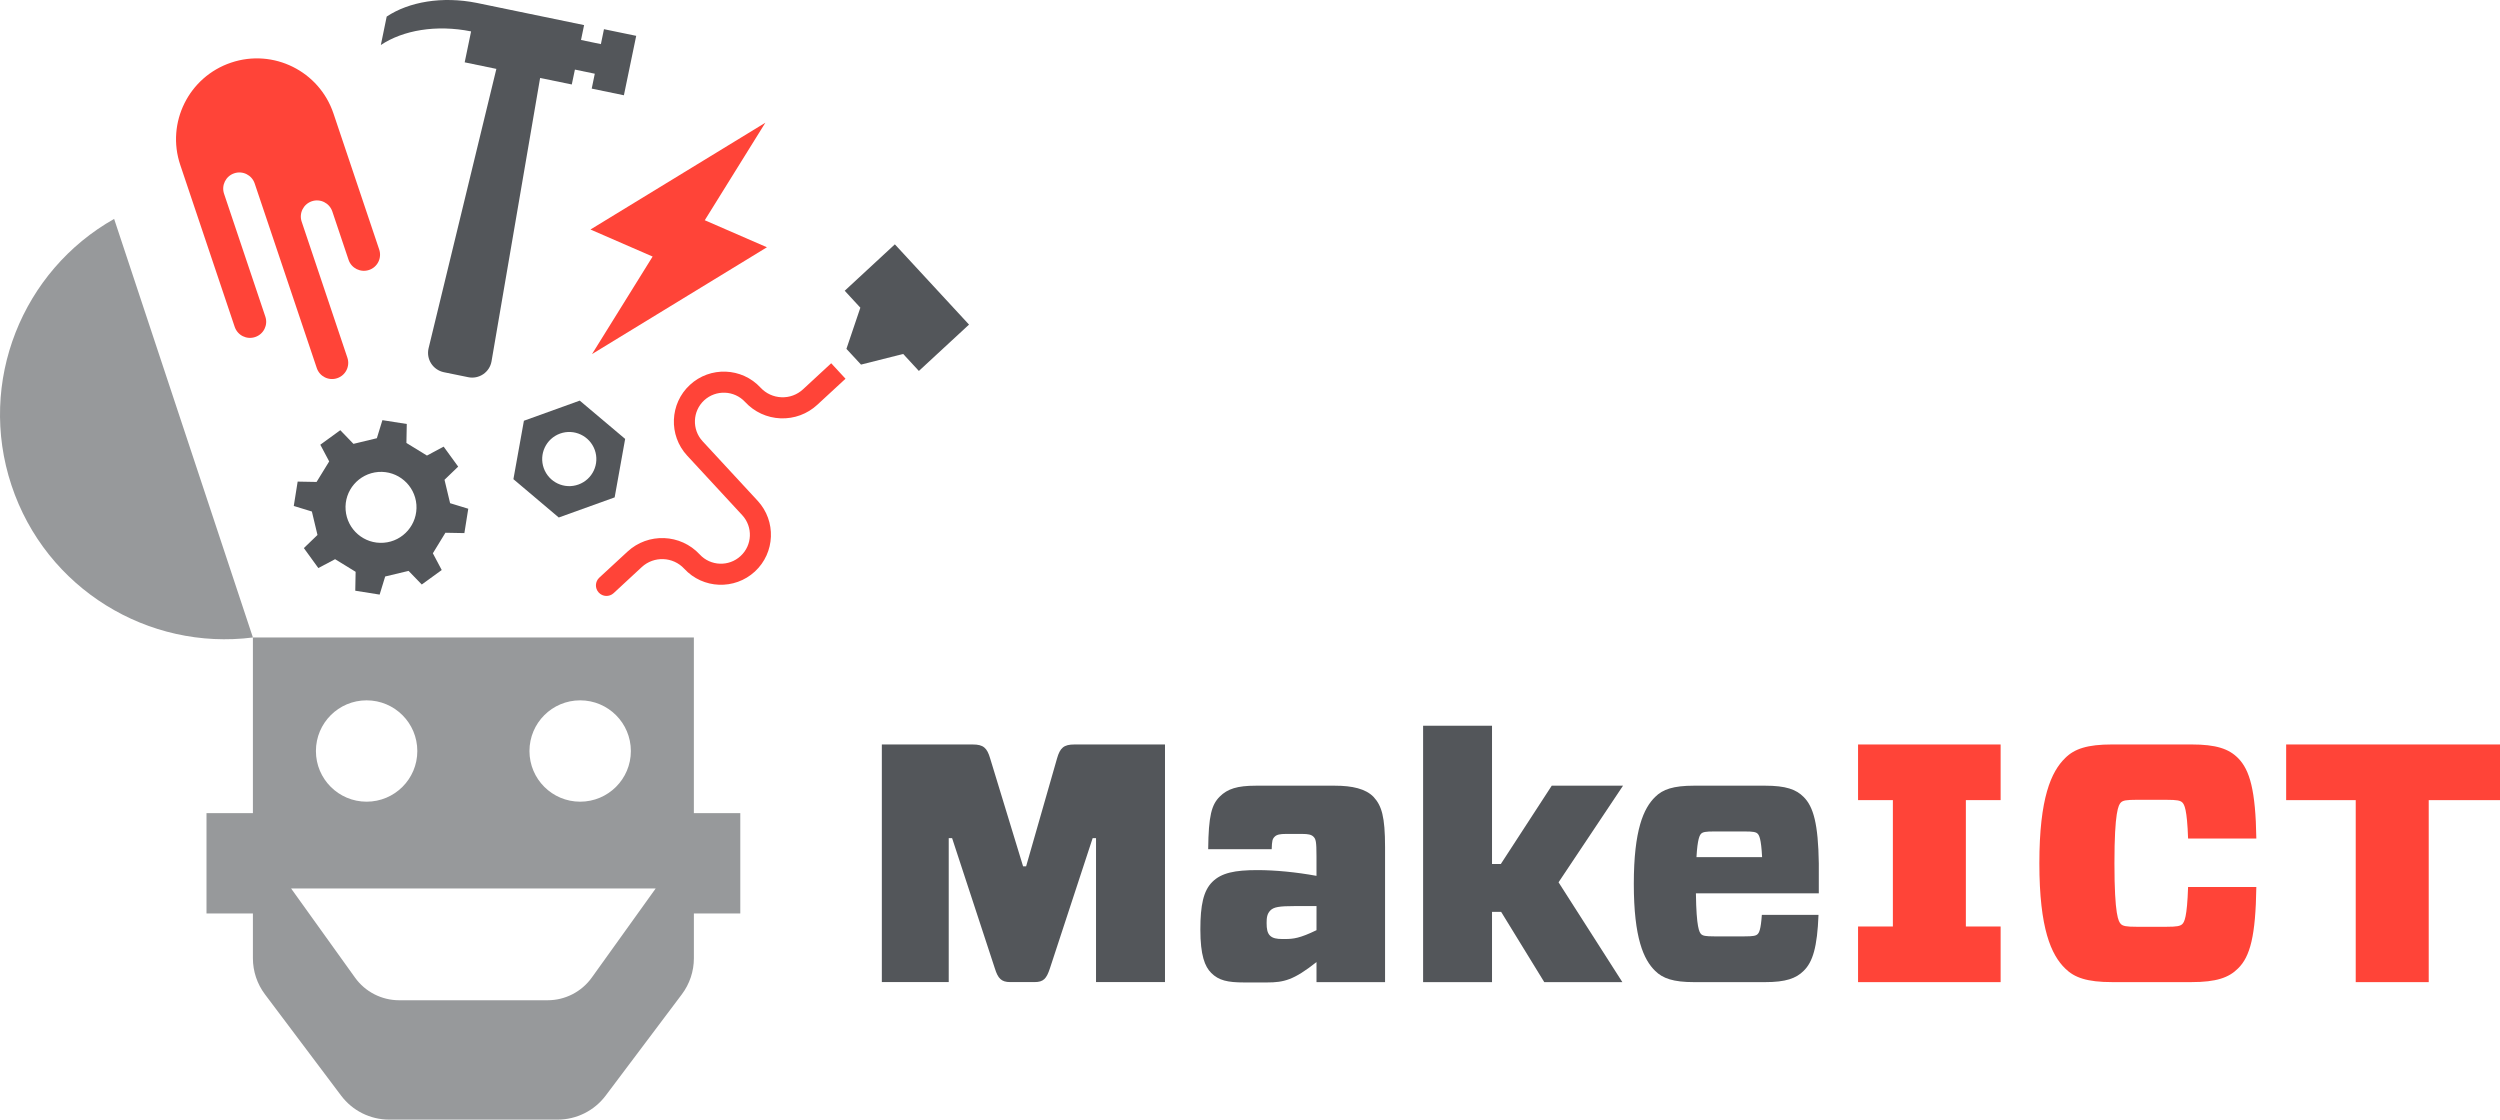 <?xml version="1.0" encoding="UTF-8" standalone="no"?>
<svg
   xmlns:dc="http://purl.org/dc/elements/1.1/"
   xmlns:cc="http://creativecommons.org/ns#"
   xmlns:rdf="http://www.w3.org/1999/02/22-rdf-syntax-ns#"
   xmlns:svg="http://www.w3.org/2000/svg"
   xmlns="http://www.w3.org/2000/svg"
   xmlns:sodipodi="http://sodipodi.sourceforge.net/DTD/sodipodi-0.dtd"
   xmlns:inkscape="http://www.inkscape.org/namespaces/inkscape"
   width="318.471"
   height="142.625"
   viewBox="0 0 238.853 106.968"
   version="1.1"
   id="svg2"
   inkscape:version="0.92.1 r15371"
   sodipodi:docname="Logo-secondary-trimmed.svg"
   inkscape:export-filename="/tmp/logo-horizontal-lock.png"
   inkscape:export-xdpi="90"
   inkscape:export-ydpi="90">
  <sodipodi:namedview
     pagecolor="#ffffff"
     bordercolor="#666666"
     borderopacity="1"
     objecttolerance="10"
     gridtolerance="10"
     guidetolerance="10"
     inkscape:pageopacity="0"
     inkscape:pageshadow="2"
     inkscape:window-width="939"
     inkscape:window-height="1016"
     id="namedview1587"
     showgrid="false"
     showguides="true"
     inkscape:guide-bbox="true"
     inkscape:snap-intersection-paths="false"
     inkscape:object-nodes="true"
     inkscape:snap-smooth-nodes="true"
     inkscape:snap-bbox="true"
     inkscape:bbox-paths="false"
     inkscape:bbox-nodes="true"
     inkscape:zoom="1.7422336"
     inkscape:cx="111.7587"
     inkscape:cy="21.247606"
     inkscape:window-x="42"
     inkscape:window-y="27"
     inkscape:window-maximized="0"
     inkscape:current-layer="svg2"
     fit-margin-top="0"
     fit-margin-left="0"
     fit-margin-right="0"
     fit-margin-bottom="0"
     units="px"
     inkscape:snap-page="true"
     inkscape:snap-center="true">
    <sodipodi:guide
       position="60.784,106.968"
       orientation="0,1"
       id="guide5565"
       inkscape:label=""
       inkscape:color="rgb(0,0,255)"
       inkscape:locked="false" />
    <sodipodi:guide
       position="-1.419,-1.419"
       orientation="1,0"
       id="guide5567"
       inkscape:locked="false" />
    <sodipodi:guide
       position="261.56,-22.706"
       orientation="1,0"
       id="guide5573"
       inkscape:locked="false" />
    <sodipodi:guide
       position="-1.419,-1.419"
       orientation="0,1"
       id="guide3829"
       inkscape:locked="false" />
    <sodipodi:guide
       position="-22.706,-22.706"
       orientation="1,0"
       id="guide4063"
       inkscape:locked="false" />
    <sodipodi:guide
       position="261.56,129.675"
       orientation="0,1"
       id="guide4065"
       inkscape:locked="false" />
    <sodipodi:guide
       position="238.853,35.84"
       orientation="1,0"
       id="guide4067"
       inkscape:locked="false" />
    <sodipodi:guide
       position="-22.706,-22.706"
       orientation="0,1"
       id="guide4069"
       inkscape:locked="false" />
  </sodipodi:namedview>
  <defs
     id="defs4">
    <g
       id="g6">
      <symbol
         overflow="visible"
         id="glyph0-0"
         style="overflow:visible">
        <path
           style="stroke:none"
           d="M 0,3.203 H 8.125 V -13.031 H -0.141 V 3.203 Z M 1.141,-12 h 5.531 l -2.812,6.125 H 4.125 L 1.312,-12 Z M 0.922,1.109 v -12.031 H 0.656 l 2.75,6.016 -2.75,6.016 z M 7.062,-10.922 v 12.031 h 0.266 l -2.75,-6.016 2.75,-6.016 z m -3.203,6.969 2.812,6.125 H 1.312 l 2.812,-6.125 z m 0,0"
           id="path9"
           inkscape:connector-curvature="0" />
      </symbol>
      <symbol
         overflow="visible"
         id="glyph0-1"
         style="overflow:visible">
        <path
           style="stroke:none"
           d="M 9.938,-11.422 H 8.016 L 5.188,-1.953 H 5.156 L 2.312,-11.422 H 0.109 L 3.547,-0.5 C 3.656,-0.125 3.938,0.047 4.344,0.047 H 5.891 C 6.312,0.047 6.547,-0.125 6.656,-0.5 l 3.438,-10.922 z m 0,0"
           id="path12"
           inkscape:connector-curvature="0" />
      </symbol>
      <symbol
         overflow="visible"
         id="glyph0-2"
         style="overflow:visible">
        <path
           style="stroke:none"
           d="m 2.984,-11.906 h -2.031 v 2.016 H 3.125 V -11.906 Z M 2.875,-8.859 H 1.078 V 0 h 1.938 v -8.859 z m 0,0"
           id="path15"
           inkscape:connector-curvature="0" />
      </symbol>
      <symbol
         overflow="visible"
         id="glyph0-3"
         style="overflow:visible">
        <path
           style="stroke:none"
           d="m 8.047,-2.625 c 0,-1.141 -0.109,-1.781 -0.438,-2.094 C 7.375,-4.953 6.938,-5.109 6.266,-5.172 L 3.297,-5.469 C 2.906,-5.516 2.906,-5.516 2.797,-5.625 2.688,-5.75 2.703,-5.859 2.703,-6.406 c 0,-0.547 0.016,-0.656 0.125,-0.766 C 2.906,-7.25 2.953,-7.25 3.266,-7.25 h 2.281 c 0.328,0 0.344,0.016 0.422,0.094 0.078,0.078 0.109,0.172 0.141,1.172 h 1.812 c -0.031,-1.594 -0.188,-2.125 -0.547,-2.484 -0.25,-0.25 -0.734,-0.391 -1.391,-0.391 h -3.156 c -0.672,0 -1.125,0.156 -1.406,0.422 -0.344,0.359 -0.562,1.047 -0.562,2.141 0,1.141 0.125,1.703 0.484,2.062 0.25,0.25 0.703,0.375 1.391,0.453 l 2.922,0.312 C 6.016,-3.438 6,-3.422 6.094,-3.328 c 0.109,0.109 0.125,0.219 0.125,0.797 0,0.641 -0.016,0.719 -0.109,0.812 C 6.031,-1.625 6,-1.609 5.656,-1.609 H 3.141 c -0.375,0 -0.375,0 -0.453,-0.094 C 2.594,-1.797 2.594,-1.922 2.562,-2.938 H 0.75 c 0.031,1.672 0.172,2.172 0.547,2.531 C 1.547,-0.141 2.188,0 2.781,0 H 6.109 C 6.75,0 7.234,-0.141 7.5,-0.422 c 0.375,-0.359 0.547,-1 0.547,-2.203 z m 0,0"
           id="path18"
           inkscape:connector-curvature="0" />
      </symbol>
      <symbol
         overflow="visible"
         id="glyph0-4"
         style="overflow:visible">
        <path
           style="stroke:none"
           d="m 6.547,-8.75 v 6.625 c -0.625,0.312 -0.953,0.422 -1.469,0.422 h -1.125 c -0.562,0 -0.625,-0.031 -0.797,-0.203 -0.172,-0.156 -0.203,-0.328 -0.203,-0.75 V -8.859 H 1.031 v 6.312 c 0,1.203 0.203,1.703 0.531,2.031 0.328,0.328 0.859,0.531 1.609,0.531 H 4.531 c 0.703,0 1.172,-0.203 2.016,-0.891 V 0 h 1.938 v -8.859 h -1.938 z m 0,0"
           id="path21"
           inkscape:connector-curvature="0" />
      </symbol>
      <symbol
         overflow="visible"
         id="glyph0-5"
         style="overflow:visible">
        <path
           style="stroke:none"
           d="M 1.188,-6.016 H 2.969 C 3.016,-6.781 3.016,-6.984 3.141,-7.125 3.25,-7.234 3.328,-7.234 3.734,-7.234 h 1.688 c 0.469,0 0.531,0 0.641,0.109 0.125,0.141 0.156,0.312 0.156,1.312 v 0.797 c -0.359,-0.109 -1.125,-0.188 -1.984,-0.188 -2.094,0 -2.594,0.281 -2.969,0.656 -0.344,0.344 -0.562,1.094 -0.562,2.109 0,1.094 0.234,1.672 0.547,1.969 0.344,0.359 0.875,0.484 1.656,0.484 H 4.25 c 0.781,0 1.172,-0.234 1.969,-0.906 V 0 h 1.922 v -5.938 c 0,-1.531 -0.125,-2.031 -0.531,-2.438 C 7.328,-8.656 6.812,-8.859 5.844,-8.859 H 3.141 c -0.734,0 -1.219,0.172 -1.562,0.5 -0.328,0.344 -0.5,0.859 -0.531,2.344 z M 4.547,-1.625 H 3.312 c -0.391,0 -0.469,0.016 -0.578,-0.109 -0.125,-0.125 -0.125,-0.328 -0.125,-0.969 0,-0.562 0.016,-0.672 0.172,-0.828 C 2.922,-3.688 3.047,-3.734 4.125,-3.734 h 2.094 v 1.625 C 5.453,-1.703 5.188,-1.625 4.547,-1.625 Z m 0,0"
           id="path24"
           inkscape:connector-curvature="0" />
      </symbol>
      <symbol
         overflow="visible"
         id="glyph0-6"
         style="overflow:visible">
        <path
           style="stroke:none"
           d="M 3.016,-0.109 V -11.75 h -1.938 V 0 h 1.938 z m 0,0"
           id="path27"
           inkscape:connector-curvature="0" />
      </symbol>
      <symbol
         overflow="visible"
         id="glyph0-7"
         style="overflow:visible">
        <path
           style="stroke:none"
           d=""
           id="path30"
           inkscape:connector-curvature="0" />
      </symbol>
      <symbol
         overflow="visible"
         id="glyph0-8"
         style="overflow:visible">
        <path
           style="stroke:none"
           d="m 3.328,-0.109 v -11.312 h -2.062 V 0 h 2.062 z m 0,0"
           id="path33"
           inkscape:connector-curvature="0" />
      </symbol>
      <symbol
         overflow="visible"
         id="glyph0-9"
         style="overflow:visible">
        <path
           style="stroke:none"
           d="M 8.562,-0.109 V -11.75 H 6.625 v 3.766 C 5.766,-8.688 5.312,-8.875 4.609,-8.875 H 3.438 c -0.922,0 -1.5,0.188 -1.875,0.562 -0.453,0.453 -0.719,1.188 -0.719,3.875 0,2.688 0.266,3.422 0.719,3.891 0.375,0.375 0.953,0.562 1.875,0.562 H 4.609 C 5.312,0.016 5.781,-0.188 6.625,-0.875 V 0 h 1.938 z m -3.469,-1.594 h -1.25 c -0.531,0 -0.641,-0.031 -0.781,-0.172 -0.25,-0.234 -0.281,-0.625 -0.281,-2.562 0,-1.938 0.031,-2.312 0.281,-2.547 0.141,-0.156 0.25,-0.188 0.781,-0.188 h 1.312 c 0.531,0 0.844,0.109 1.469,0.438 V -2.156 C 5.969,-1.812 5.609,-1.703 5.094,-1.703 Z m 0,0"
           id="path36"
           inkscape:connector-curvature="0" />
      </symbol>
      <symbol
         overflow="visible"
         id="glyph0-10"
         style="overflow:visible">
        <path
           style="stroke:none"
           d="m 8.031,-3.781 c 0.141,0 0.328,-0.172 0.328,-0.297 v -0.438 c 0,-2.531 -0.203,-3.281 -0.766,-3.844 -0.312,-0.312 -0.953,-0.5 -1.797,-0.5 h -2.375 c -0.844,0 -1.469,0.172 -1.828,0.516 -0.547,0.562 -0.75,1.312 -0.75,3.906 0,2.594 0.203,3.344 0.75,3.906 C 1.953,-0.172 2.578,0 3.422,0 H 6.219 c 0.766,0 1.234,-0.188 1.516,-0.469 0.422,-0.422 0.578,-0.984 0.625,-2.438 H 6.469 c -0.031,0.875 -0.031,0.984 -0.156,1.094 -0.094,0.094 -0.094,0.125 -0.453,0.125 h -2.25 c -0.484,0 -0.5,0 -0.641,-0.125 -0.125,-0.125 -0.188,-0.375 -0.203,-1.969 z M 2.953,-7.047 C 3.094,-7.172 3.125,-7.188 3.609,-7.188 H 5.594 c 0.5,0 0.531,0.031 0.625,0.125 0.156,0.156 0.219,0.391 0.219,1.734 H 2.766 c 0.016,-1.359 0.047,-1.562 0.188,-1.719 z m 0,0"
           id="path39"
           inkscape:connector-curvature="0" />
      </symbol>
      <symbol
         overflow="visible"
         id="glyph0-11"
         style="overflow:visible">
        <path
           style="stroke:none"
           d="m 3.016,-0.109 v -6.625 c 0.594,-0.312 0.953,-0.438 1.484,-0.438 h 1.109 c 0.562,0 0.609,0.031 0.797,0.219 0.156,0.156 0.188,0.328 0.188,0.75 V 0 h 1.938 v -6.312 c 0,-1.203 -0.219,-1.703 -0.547,-2.047 C 7.656,-8.672 7.156,-8.875 6.406,-8.875 H 5.047 c -0.734,0 -1.188,0.188 -2.031,0.891 v -0.875 h -1.938 V 0 h 1.938 z m 0,0"
           id="path42"
           inkscape:connector-curvature="0" />
      </symbol>
      <symbol
         overflow="visible"
         id="glyph0-12"
         style="overflow:visible">
        <path
           style="stroke:none"
           d="m 5.547,-1.703 h -1.312 C 3.844,-1.703 3.781,-1.688 3.719,-1.75 3.625,-1.828 3.625,-1.859 3.625,-2.25 V -7.188 H 5.703 V -8.859 H 3.625 v -2.156 H 1.688 v 2.156 H 0.172 V -7.188 H 1.688 v 5.391 c 0,0.688 0.109,1.141 0.391,1.422 0.312,0.312 0.812,0.438 1.406,0.438 0.422,0 0.859,-0.062 1.094,-0.125 L 5.688,-0.391 v -1.312 z m 0,0"
           id="path45"
           inkscape:connector-curvature="0" />
      </symbol>
      <symbol
         overflow="visible"
         id="glyph0-13"
         style="overflow:visible">
        <path
           style="stroke:none"
           d="M 0.141,-8.75 3.547,-0.109 3.312,0.531 c -0.078,0.188 0,0.172 -0.203,0.172 H 1.391 V 2.312 c 0.625,0.062 1.344,0.125 1.906,0.125 C 4.125,2.438 4.703,2.016 4.969,1.25 L 8.562,-8.859 H 6.484 l -2.016,6.281 h 0.078 l -2.281,-6.281 H 0.094 Z m 0,0"
           id="path48"
           inkscape:connector-curvature="0" />
      </symbol>
      <symbol
         overflow="visible"
         id="glyph0-14"
         style="overflow:visible">
        <path
           style="stroke:none"
           d="M 9.625,-3.359 C 9.625,-4.875 9.469,-5.5 9.047,-5.938 8.703,-6.266 8.109,-6.469 7.344,-6.531 L 3.828,-6.844 C 3.375,-6.891 3.312,-6.875 3.188,-7.016 3.016,-7.188 3.031,-7.375 3.031,-8.156 c 0,-0.859 0,-1.219 0.141,-1.359 0.125,-0.125 0.172,-0.141 0.625,-0.141 H 6.625 c 0.484,0 0.5,0.047 0.594,0.141 0.125,0.125 0.141,0.328 0.172,1.75 H 9.438 C 9.375,-9.875 9.234,-10.469 8.766,-10.922 c -0.344,-0.359 -0.953,-0.5 -1.844,-0.5 H 3.469 c -0.844,0 -1.469,0.203 -1.812,0.547 -0.5,0.5 -0.688,1.297 -0.688,2.734 0,1.469 0.125,2.078 0.562,2.531 0.344,0.328 0.938,0.516 1.75,0.594 L 6.797,-4.688 c 0.453,0.031 0.5,0.047 0.625,0.172 0.172,0.172 0.156,0.359 0.156,1.172 0,0.938 0,1.297 -0.141,1.438 -0.125,0.125 -0.156,0.141 -0.625,0.141 H 3.656 c -0.469,0 -0.5,-0.047 -0.594,-0.141 C 2.922,-2.031 2.906,-2.234 2.875,-3.75 H 0.828 C 0.859,-1.578 1.047,-0.953 1.5,-0.5 1.859,-0.141 2.484,0 3.359,0 H 7.125 C 8.016,0 8.609,-0.203 8.938,-0.547 9.453,-1.062 9.625,-1.812 9.625,-3.359 Z m 0,0"
           id="path51"
           inkscape:connector-curvature="0" />
      </symbol>
      <symbol
         overflow="visible"
         id="glyph0-15"
         style="overflow:visible">
        <path
           style="stroke:none"
           d="m 3.016,-0.109 v -6.562 C 3.547,-6.875 4.047,-6.938 4.688,-6.938 H 6.031 V -8.875 H 4.875 c -0.688,0 -1.266,0.406 -2.109,1.312 l 0.25,0.078 v -1.375 h -1.938 V 0 h 1.938 z m 0,0"
           id="path54"
           inkscape:connector-curvature="0" />
      </symbol>
      <symbol
         overflow="visible"
         id="glyph1-0"
         style="overflow:visible">
        <path
           style="stroke:none"
           d="M 0,3.203 H 8 V -13.031 H 0 Z M 1.141,-12 h 5.656 L 4,-5.875 1.188,-12 Z M 0.797,1.109 v -12.031 l 2.75,6.016 z m 6.406,-12.031 v 12.031 l -2.75,-6.016 z M 4,-3.953 l 2.797,6.125 H 1.188 Z m 0,0"
           id="path57"
           inkscape:connector-curvature="0" />
      </symbol>
      <symbol
         overflow="visible"
         id="glyph1-1"
         style="overflow:visible">
        <path
           style="stroke:none"
           d="m 3.812,-5.969 v -3.203 h 2.531 c 0.578,0 0.766,0.016 0.875,0.109 0.156,0.156 0.312,0.344 0.312,1.438 0,1.078 -0.141,1.281 -0.312,1.453 -0.109,0.094 -0.297,0.094 -0.875,0.094 H 3.812 Z m 6.406,-1.625 c 0,-2.094 -0.438,-2.891 -0.953,-3.344 -0.391,-0.344 -1,-0.484 -1.906,-0.484 H 1.203 V 0 H 3.812 v -3.812 h 3.547 c 0.906,0 1.516,-0.156 1.906,-0.484 0.5,-0.453 0.953,-1.266 0.953,-3.297 z m 0,0"
           id="path60"
           inkscape:connector-curvature="0" />
      </symbol>
      <symbol
         overflow="visible"
         id="glyph1-2"
         style="overflow:visible">
        <path
           style="stroke:none"
           d="m 1.125,-6 h 2.297 c 0.047,-0.641 0.062,-0.734 0.188,-0.859 0.109,-0.094 0.281,-0.094 0.609,-0.094 h 1.234 c 0.375,0 0.531,0 0.641,0.094 0.109,0.125 0.156,0.219 0.156,1.078 v 0.672 c -0.719,-0.156 -1.594,-0.25 -2.438,-0.25 -1.594,0 -2.094,0.219 -2.5,0.625 -0.391,0.375 -0.547,1.141 -0.547,2.219 0,1.156 0.203,1.75 0.516,2.047 0.344,0.359 0.766,0.484 1.547,0.484 H 4.031 c 0.781,0 1.172,-0.188 2.219,-1.062 V 0 h 2.453 v -6.062 c 0,-1.484 -0.125,-2.031 -0.531,-2.438 C 7.859,-8.828 7.328,-9.031 6.438,-9.031 H 3.219 C 2.422,-9.031 2,-8.844 1.641,-8.5 c -0.359,0.359 -0.5,0.922 -0.531,2.5 z m 3.484,4.047 h -0.688 c -0.328,0 -0.5,0.016 -0.625,-0.109 -0.125,-0.125 -0.156,-0.297 -0.156,-0.734 0,-0.406 0.031,-0.516 0.188,-0.672 0.156,-0.156 0.391,-0.188 1.312,-0.188 H 6.25 v 1.266 c -0.797,0.422 -1.125,0.438 -1.641,0.438 z m 0,0"
           id="path63"
           inkscape:connector-curvature="0" />
      </symbol>
      <symbol
         overflow="visible"
         id="glyph1-3"
         style="overflow:visible">
        <path
           style="stroke:none"
           d="M 3.516,-0.109 V -6.031 c 0.703,-0.312 1.219,-0.375 1.891,-0.375 H 6.547 V -9.047 H 5.594 c -0.703,0 -1.156,0.453 -2.078,1.406 V -9.031 h -2.438 V 0 h 2.438 z m 0,0"
           id="path66"
           inkscape:connector-curvature="0" />
      </symbol>
      <symbol
         overflow="visible"
         id="glyph1-4"
         style="overflow:visible">
        <path
           style="stroke:none"
           d="M 6.234,-2.156 H 4.906 c -0.391,0 -0.547,0 -0.641,-0.062 C 4.188,-2.312 4.156,-2.375 4.156,-2.75 V -6.875 H 6.25 V -9.031 H 4.156 v -2.188 H 1.703 v 2.188 H 0.344 V -6.875 h 1.359 v 4.781 c 0,0.891 0.109,1.375 0.391,1.656 0.312,0.312 0.75,0.516 1.594,0.516 0.656,0 1.297,-0.094 1.688,-0.188 L 6.234,-0.344 Z m 0,0"
           id="path69"
           inkscape:connector-curvature="0" />
      </symbol>
      <symbol
         overflow="visible"
         id="glyph1-5"
         style="overflow:visible">
        <path
           style="stroke:none"
           d=""
           id="path72"
           inkscape:connector-curvature="0" />
      </symbol>
      <symbol
         overflow="visible"
         id="glyph1-6"
         style="overflow:visible">
        <path
           style="stroke:none"
           d="M 5.234,-0.109 V -11.438 H 3.188 l -3.016,1.125 0.719,2.094 1.75,-0.609 V 0 h 2.594 z m 0,0"
           id="path75"
           inkscape:connector-curvature="0" />
      </symbol>
      <symbol
         overflow="visible"
         id="glyph1-7"
         style="overflow:visible">
        <path
           style="stroke:none"
           d="M 0.859,-2.672 V 0 H 3.375 V -2.781 H 0.859 Z m 0,-6.234 V -6.25 H 3.375 V -9.031 H 0.859 Z m 0,0"
           id="path78"
           inkscape:connector-curvature="0" />
      </symbol>
      <symbol
         overflow="visible"
         id="glyph1-8"
         style="overflow:visible">
        <path
           style="stroke:none"
           d="m 10.062,-3.484 c 0,-1.531 -0.188,-2.234 -0.625,-2.656 C 9.109,-6.484 8.656,-6.672 7.891,-6.75 l -3.438,-0.359 C 3.953,-7.172 3.781,-7.156 3.656,-7.266 3.531,-7.391 3.5,-7.547 3.5,-8.109 3.5,-8.719 3.531,-8.969 3.641,-9.094 3.75,-9.188 3.922,-9.188 4.344,-9.188 h 2.203 c 0.438,0 0.594,0.031 0.688,0.125 0.109,0.125 0.156,0.281 0.188,1.406 h 2.469 c -0.031,-2.094 -0.234,-2.781 -0.688,-3.25 -0.359,-0.359 -0.922,-0.516 -1.875,-0.516 h -3.875 c -0.844,0 -1.375,0.219 -1.703,0.562 -0.516,0.5 -0.781,1.391 -0.781,2.812 0,1.516 0.203,2.188 0.625,2.641 0.359,0.328 0.828,0.547 1.594,0.625 L 6.594,-4.438 C 7.047,-4.406 7.281,-4.375 7.375,-4.266 7.516,-4.125 7.547,-3.969 7.547,-3.406 7.547,-2.734 7.5,-2.484 7.391,-2.375 7.281,-2.25 7.078,-2.25 6.609,-2.25 H 4.219 C 3.766,-2.25 3.594,-2.266 3.5,-2.375 3.391,-2.484 3.344,-2.656 3.297,-3.875 H 0.828 C 0.859,-1.766 1.047,-0.984 1.5,-0.531 1.891,-0.156 2.438,0 3.375,0 h 4.188 c 0.906,0 1.406,-0.219 1.75,-0.562 0.516,-0.516 0.75,-1.391 0.75,-2.922 z m 0,0"
           id="path81"
           inkscape:connector-curvature="0" />
      </symbol>
      <symbol
         overflow="visible"
         id="glyph1-9"
         style="overflow:visible">
        <path
           style="stroke:none"
           d="M 3.594,-12.359 H 0.938 v 2.344 H 3.594 Z M 3.484,-9.031 H 1.078 V 0 h 2.406 z m 0,0"
           id="path84"
           inkscape:connector-curvature="0" />
      </symbol>
      <symbol
         overflow="visible"
         id="glyph1-10"
         style="overflow:visible">
        <path
           style="stroke:none"
           d="m 6.672,2.562 c 0.891,0 1.406,-0.188 1.734,-0.531 0.391,-0.422 0.547,-0.969 0.547,-2.5 v -8.562 H 6.5 v 1.016 c -1,-0.844 -1.391,-1.031 -2.125,-1.031 H 3.422 c -0.875,0 -1.391,0.203 -1.797,0.578 -0.516,0.547 -0.781,1.344 -0.781,3.531 0,2.156 0.219,2.984 0.719,3.516 0.406,0.375 0.891,0.578 1.828,0.578 H 4.281 c 0.75,0 1.109,-0.172 2.219,-1.125 v 1.5 c 0,0.75 -0.031,0.828 -0.156,0.953 -0.109,0.094 -0.281,0.094 -0.641,0.094 h -1.594 c -0.344,0 -0.5,0.016 -0.594,-0.078 -0.094,-0.094 -0.125,-0.156 -0.125,-0.594 H 1.125 c 0,1.297 0.125,1.859 0.453,2.172 C 1.875,2.375 2.25,2.562 2.984,2.562 Z M 5.188,-2.953 H 4.359 c -0.453,0 -0.656,-0.031 -0.812,-0.188 C 3.344,-3.344 3.281,-3.547 3.281,-4.906 c 0,-1.359 0.062,-1.578 0.266,-1.797 0.156,-0.141 0.359,-0.156 0.812,-0.156 H 5.188 c 0.406,0 0.797,0.109 1.312,0.344 V -3.312 c -0.531,0.234 -0.922,0.359 -1.312,0.359 z m 0,0"
           id="path87"
           inkscape:connector-curvature="0" />
      </symbol>
      <symbol
         overflow="visible"
         id="glyph1-11"
         style="overflow:visible">
        <path
           style="stroke:none"
           d="M 3.516,-0.109 V -6.469 C 4.109,-6.734 4.5,-6.828 4.906,-6.828 h 0.688 c 0.438,0 0.594,0.016 0.75,0.156 0.125,0.141 0.188,0.266 0.188,0.641 V 0 h 2.438 v -6.312 c 0,-1.297 -0.141,-1.844 -0.5,-2.203 C 8.125,-8.844 7.641,-9.047 6.891,-9.047 h -1.062 c -0.812,0 -1.172,0.203 -2.312,1.219 V -9.031 h -2.438 V 0 h 2.438 z m 0,0"
           id="path90"
           inkscape:connector-curvature="0" />
      </symbol>
      <symbol
         overflow="visible"
         id="glyph1-12"
         style="overflow:visible">
        <path
           style="stroke:none"
           d="m 6.5,-8.906 v 6.375 C 5.906,-2.266 5.531,-2.172 5.125,-2.172 H 4.422 c -0.438,0 -0.578,-0.016 -0.719,-0.172 C 3.547,-2.484 3.5,-2.609 3.5,-2.969 v -6.062 H 1.047 v 6.328 c 0,1.281 0.156,1.828 0.5,2.188 0.344,0.344 0.828,0.531 1.594,0.531 h 1.062 C 5.016,0.016 5.375,-0.188 6.5,-1.203 V 0 H 8.953 V -9.031 H 6.5 Z m 0,0"
           id="path93"
           inkscape:connector-curvature="0" />
      </symbol>
      <symbol
         overflow="visible"
         id="glyph1-13"
         style="overflow:visible">
        <path
           style="stroke:none"
           d="m 8.453,-3.844 c 0.281,0 0.344,-0.203 0.344,-0.453 V -4.594 c 0,-2.531 -0.125,-3.297 -0.703,-3.875 C 7.734,-8.844 7.25,-9.031 6.359,-9.031 H 3.375 c -0.891,0 -1.375,0.188 -1.75,0.562 -0.562,0.594 -0.797,1.359 -0.797,3.953 0,2.594 0.234,3.359 0.797,3.938 C 2.016,-0.172 2.484,0 3.375,0 h 3.266 c 0.938,0 1.297,-0.266 1.562,-0.547 0.438,-0.422 0.578,-1.188 0.594,-2.609 h -2.25 c -0.016,0.734 -0.047,0.906 -0.125,1 -0.109,0.109 -0.234,0.125 -0.719,0.125 h -1.5 c -0.406,0 -0.672,0 -0.781,-0.125 -0.094,-0.109 -0.188,-0.406 -0.203,-1.688 z m -5.031,-3.016 c 0.109,-0.125 0.375,-0.125 0.781,-0.125 H 5.531 c 0.5,0 0.641,0.016 0.734,0.109 0.125,0.125 0.203,0.359 0.203,1.438 h -3.25 C 3.234,-6.562 3.312,-6.75 3.422,-6.859 Z m 0,0"
           id="path96"
           inkscape:connector-curvature="0" />
      </symbol>
      <symbol
         overflow="visible"
         id="glyph1-14"
         style="overflow:visible">
        <path
           style="stroke:none"
           d="M 9.594,-2.281 H 3.812 v -2.484 h 4.5 v -2.188 h -4.5 v -2.188 h 5.781 v -2.281 H 1.203 V 0 H 9.594 Z m 0,0"
           id="path99"
           inkscape:connector-curvature="0" />
      </symbol>
      <symbol
         overflow="visible"
         id="glyph1-15"
         style="overflow:visible">
        <path
           style="stroke:none"
           d="M 3.5,-0.109 V -12.031 H 1.047 V 0 H 3.5 Z m 0,0"
           id="path102"
           inkscape:connector-curvature="0" />
      </symbol>
      <symbol
         overflow="visible"
         id="glyph1-16"
         style="overflow:visible">
        <path
           style="stroke:none"
           d="M 1.078,-8.906 V 0 h 2.438 v -6.5 c 0.562,-0.234 0.969,-0.359 1.359,-0.359 h 0.406 c 0.438,0 0.594,0.031 0.734,0.172 0.125,0.125 0.188,0.25 0.188,0.641 V 0 H 8.656 v -6.516 c 0.547,-0.25 0.922,-0.344 1.328,-0.344 h 0.406 c 0.422,0 0.578,0.031 0.734,0.172 0.125,0.125 0.188,0.25 0.188,0.641 V 0 h 2.484 v -6.312 c 0,-1.297 -0.156,-1.844 -0.516,-2.203 -0.344,-0.328 -0.812,-0.531 -1.562,-0.531 h -0.766 c -0.828,0 -1.188,0.219 -2.406,1.328 -0.062,-0.297 -0.203,-0.594 -0.406,-0.797 -0.328,-0.328 -0.812,-0.531 -1.562,-0.531 h -0.75 c -0.812,0 -1.172,0.203 -2.312,1.219 V -9.031 h -2.438 z m 0,0"
           id="path105"
           inkscape:connector-curvature="0" />
      </symbol>
      <symbol
         overflow="visible"
         id="glyph1-17"
         style="overflow:visible">
        <path
           style="stroke:none"
           d="M 8.469,-2.797 C 8.469,-3.938 8.375,-4.594 8.047,-4.906 7.812,-5.156 7.469,-5.328 6.797,-5.391 L 3.844,-5.734 C 3.453,-5.781 3.359,-5.781 3.266,-5.859 3.156,-5.953 3.125,-6.016 3.125,-6.422 c 0,-0.406 0.047,-0.438 0.125,-0.516 0.078,-0.094 0.188,-0.078 0.484,-0.078 h 1.812 c 0.297,0 0.406,0 0.469,0.094 0.062,0.094 0.109,0.094 0.125,0.859 H 8.312 C 8.281,-7.656 8.156,-8.25 7.812,-8.609 7.547,-8.859 7.094,-9.031 6.297,-9.031 h -3.5 c -0.672,0 -1.016,0.172 -1.297,0.438 -0.344,0.359 -0.609,1.078 -0.609,2.312 0,1.219 0.094,1.719 0.453,2.078 0.25,0.25 0.594,0.406 1.281,0.484 l 2.859,0.328 C 5.891,-3.344 6,-3.328 6.078,-3.25 c 0.094,0.078 0.125,0.141 0.125,0.562 0,0.484 -0.031,0.531 -0.094,0.594 -0.062,0.062 -0.188,0.078 -0.5,0.078 h -2.062 c -0.297,0 -0.391,0 -0.453,-0.078 C 3.016,-2.188 2.969,-2.25 2.938,-3.031 H 0.766 C 0.812,-1.344 0.969,-0.797 1.312,-0.453 1.578,-0.156 2.062,0 2.844,0 H 6.562 c 0.641,0 1.016,-0.141 1.297,-0.422 0.359,-0.359 0.609,-1.062 0.609,-2.375 z m 0,0"
           id="path108"
           inkscape:connector-curvature="0" />
      </symbol>
      <symbol
         overflow="visible"
         id="glyph1-18"
         style="overflow:visible">
        <path
           style="stroke:none"
           d="M 8.953,-0.109 V -12.031 h -2.438 V -8 C 5.5,-8.844 5.109,-9.047 4.375,-9.047 H 3.406 c -0.875,0 -1.391,0.203 -1.781,0.578 -0.531,0.547 -0.797,1.359 -0.797,3.953 0,2.578 0.219,3.422 0.734,3.953 0.391,0.391 0.891,0.578 1.812,0.578 h 0.922 c 0.734,0 1.109,-0.219 2.219,-1.188 V 0 h 2.438 z M 5.156,-2.172 H 4.359 c -0.453,0 -0.656,-0.016 -0.812,-0.172 -0.219,-0.219 -0.281,-0.484 -0.281,-2.172 0,-1.672 0.062,-1.969 0.281,-2.172 0.156,-0.141 0.359,-0.172 0.812,-0.172 h 0.875 C 5.625,-6.859 6,-6.75 6.516,-6.516 v 3.969 c -0.547,0.266 -0.953,0.375 -1.359,0.375 z m 0,0"
           id="path111"
           inkscape:connector-curvature="0" />
      </symbol>
      <symbol
         overflow="visible"
         id="glyph1-19"
         style="overflow:visible">
        <path
           style="stroke:none"
           d="M 3.812,-11.422 H 1.203 V 0 h 7.938 V -2.281 H 3.812 Z m 0,0"
           id="path114"
           inkscape:connector-curvature="0" />
      </symbol>
      <symbol
         overflow="visible"
         id="glyph1-20"
         style="overflow:visible">
        <path
           style="stroke:none"
           d="m 3.375,0 h 3 c 0.891,0 1.359,-0.172 1.734,-0.578 0.578,-0.578 0.797,-1.438 0.797,-3.938 0,-2.5 -0.219,-3.359 -0.797,-3.953 -0.375,-0.375 -0.844,-0.562 -1.734,-0.562 h -3 c -0.891,0 -1.375,0.188 -1.75,0.562 -0.562,0.594 -0.797,1.453 -0.797,3.953 0,2.484 0.234,3.359 0.797,3.938 C 2.016,-0.172 2.484,0 3.375,0 Z M 3.266,-4.516 C 3.266,-6.406 3.344,-6.609 3.469,-6.75 3.562,-6.859 3.703,-6.859 4.109,-6.859 H 5.625 c 0.422,0 0.547,0 0.641,0.109 0.141,0.141 0.219,0.344 0.219,2.234 0,1.891 -0.078,2.094 -0.219,2.234 -0.094,0.109 -0.219,0.125 -0.641,0.125 H 4.109 c -0.406,0 -0.547,0 -0.641,-0.125 C 3.344,-2.422 3.266,-2.625 3.266,-4.516 Z m 0,0"
           id="path117"
           inkscape:connector-curvature="0" />
      </symbol>
      <symbol
         overflow="visible"
         id="glyph1-21"
         style="overflow:visible">
        <path
           style="stroke:none"
           d="M 6.25,-3.469 C 6.234,-2.547 6.203,-2.375 6.109,-2.266 6,-2.156 5.859,-2.156 5.516,-2.156 h -1.406 c -0.406,0 -0.547,0 -0.641,-0.125 C 3.344,-2.422 3.266,-2.625 3.266,-4.516 3.266,-6.406 3.344,-6.609 3.469,-6.75 3.562,-6.859 3.703,-6.859 4.109,-6.859 H 5.5 c 0.359,0 0.484,0 0.578,0.109 0.078,0.078 0.125,0.172 0.156,1.188 H 8.5 C 8.531,-7.297 8.391,-8.031 7.922,-8.5 7.578,-8.844 7.188,-9.031 6.312,-9.031 H 3.375 c -0.891,0 -1.375,0.188 -1.75,0.562 -0.562,0.594 -0.797,1.453 -0.797,3.953 0,2.484 0.234,3.359 0.797,3.938 C 2.016,-0.172 2.484,0 3.375,0 h 2.969 c 0.844,0 1.25,-0.188 1.594,-0.547 0.469,-0.484 0.594,-1.188 0.594,-3.031 H 6.25 Z m 0,0"
           id="path120"
           inkscape:connector-curvature="0" />
      </symbol>
      <symbol
         overflow="visible"
         id="glyph1-22"
         style="overflow:visible">
        <path
           style="stroke:none"
           d="M 3.516,-0.109 V -3.5 h 0.562 L 6.531,0 h 3 L 6.094,-4.703 9.375,-9.031 H 6.594 l -2.516,3.484 h -0.562 v -6.484 h -2.438 V 0 h 2.438 z m 0,0"
           id="path123"
           inkscape:connector-curvature="0" />
      </symbol>
      <symbol
         overflow="visible"
         id="glyph1-23"
         style="overflow:visible">
        <path
           style="stroke:none"
           d="M 5.562,-4.25 V -6.438 H 0.828 v 2.297 H 5.562 Z m 0,0"
           id="path126"
           inkscape:connector-curvature="0" />
      </symbol>
      <symbol
         overflow="visible"
         id="glyph1-24"
         style="overflow:visible">
        <path
           style="stroke:none"
           d="m 10.688,-11.422 h -2.625 v 6.906 c 0,1.562 -0.094,1.688 -0.281,1.875 -0.172,0.156 -0.438,0.188 -1.297,0.188 H 5.438 c -0.891,0 -1.172,-0.031 -1.328,-0.188 C 3.938,-2.812 3.812,-2.969 3.812,-4.516 v -6.906 H 1.203 V -4.688 c 0,2.656 0.266,3.391 0.859,4 C 2.562,-0.188 3.266,0 4.703,0 h 2.438 c 1.453,0 2.156,-0.188 2.672,-0.703 0.594,-0.594 0.875,-1.344 0.875,-3.984 z m 0,0"
           id="path129"
           inkscape:connector-curvature="0" />
      </symbol>
      <symbol
         overflow="visible"
         id="glyph1-25"
         style="overflow:visible">
        <path
           style="stroke:none"
           d="M 1.078,-8.906 V 2.562 h 2.438 v -3.594 c 1,0.859 1.406,1.047 2.141,1.047 H 6.625 c 0.875,0 1.391,-0.188 1.797,-0.594 0.516,-0.531 0.781,-1.406 0.781,-3.938 0,-2.547 -0.219,-3.438 -0.719,-3.953 C 8.078,-8.859 7.594,-9.047 6.656,-9.047 H 5.734 c -0.75,0 -1.109,0.234 -2.219,1.188 V -9.031 h -2.438 z m 3.766,2.047 h 0.859 c 0.438,0 0.656,0.031 0.797,0.172 0.203,0.203 0.266,0.547 0.266,2.172 0,1.641 -0.062,1.953 -0.266,2.172 -0.141,0.156 -0.359,0.172 -0.797,0.172 h -0.875 c -0.406,0 -0.797,-0.094 -1.312,-0.344 v -3.969 c 0.516,-0.25 0.906,-0.375 1.328,-0.375 z m 0,0"
           id="path132"
           inkscape:connector-curvature="0" />
      </symbol>
      <symbol
         overflow="visible"
         id="glyph2-0"
         style="overflow:visible">
        <path
           style="stroke:none"
           d="M 0,2.406 H 6.125 V -9.859 H -0.141 V 2.406 Z M 0.859,-9 H 4.938 L 2.859,-4.453 H 3.125 L 1.047,-9 Z m -0.125,9.781 V -8.25 h -0.281 l 2.062,4.516 -2.062,4.516 z M 5.25,-8.25 V 0.781 H 5.531 L 3.469,-3.734 5.531,-8.25 Z M 2.859,-3.016 4.938,1.531 H 1.047 L 3.125,-3.016 Z m 0,0"
           id="path135"
           inkscape:connector-curvature="0" />
      </symbol>
      <symbol
         overflow="visible"
         id="glyph2-1"
         style="overflow:visible">
        <path
           style="stroke:none"
           d="M 7.047,-7.375 V -8.656 H 0.141 V -7.25 H 2.781 V 0 h 1.625 v -7.25 h 2.641 z m 0,0"
           id="path138"
           inkscape:connector-curvature="0" />
      </symbol>
      <symbol
         overflow="visible"
         id="glyph2-2"
         style="overflow:visible">
        <path
           style="stroke:none"
           d="M 2.297,-0.125 V -5.078 C 2.734,-5.297 2.969,-5.375 3.375,-5.375 h 0.844 c 0.406,0 0.422,0.016 0.562,0.141 0.109,0.125 0.125,0.219 0.125,0.531 V 0 H 6.438 v -4.781 c 0,-0.906 -0.172,-1.312 -0.422,-1.562 -0.25,-0.25 -0.656,-0.406 -1.219,-0.406 H 3.781 c -0.547,0 -0.906,0.156 -1.484,0.625 V -8.906 H 0.766 V 0 h 1.531 z m 0,0"
           id="path141"
           inkscape:connector-curvature="0" />
      </symbol>
      <symbol
         overflow="visible"
         id="glyph2-3"
         style="overflow:visible">
        <path
           style="stroke:none"
           d="m 6.031,-2.828 c 0.094,0 0.266,-0.188 0.266,-0.281 V -3.438 c 0,-1.891 -0.156,-2.484 -0.578,-2.906 C 5.484,-6.594 4.984,-6.75 4.344,-6.75 H 2.562 c -0.625,0 -1.125,0.156 -1.391,0.406 C 0.75,-5.922 0.594,-5.312 0.594,-3.375 c 0,1.953 0.156,2.547 0.578,2.969 C 1.438,-0.141 1.938,0 2.562,0 H 4.672 C 5.25,0 5.609,-0.156 5.812,-0.359 6.141,-0.688 6.281,-1.141 6.297,-2.281 H 4.828 C 4.781,-1.578 4.797,-1.531 4.719,-1.438 4.641,-1.375 4.672,-1.359 4.391,-1.359 H 2.719 c -0.375,0 -0.359,0.016 -0.469,-0.078 -0.094,-0.094 -0.125,-0.25 -0.141,-1.391 z M 2.25,-5.297 c 0.094,-0.094 0.094,-0.094 0.469,-0.094 h 1.484 c 0.375,0 0.375,0.016 0.438,0.094 0.109,0.094 0.141,0.25 0.141,1.203 H 2.109 C 2.125,-5.062 2.141,-5.188 2.25,-5.297 Z m 0,0"
           id="path144"
           inkscape:connector-curvature="0" />
      </symbol>
      <symbol
         overflow="visible"
         id="glyph2-4"
         style="overflow:visible">
        <path
           style="stroke:none"
           d=""
           id="path147"
           inkscape:connector-curvature="0" />
      </symbol>
      <symbol
         overflow="visible"
         id="glyph2-5"
         style="overflow:visible">
        <path
           style="stroke:none"
           d="M 9.734,-8.656 H 7.688 c -0.328,0 -0.578,0.234 -0.656,0.547 L 5.375,-2.016 H 5.406 L 3.734,-8.109 C 3.641,-8.422 3.406,-8.656 3.078,-8.656 H 0.844 V 0 h 1.578 v -7.266 h -0.062 L 4.281,-0.5 C 4.375,-0.188 4.578,0 4.891,0 h 0.875 c 0.312,0 0.5,-0.188 0.594,-0.5 L 8.281,-7.141 H 8.219 V 0 h 1.641 v -8.656 z m 0,0"
           id="path150"
           inkscape:connector-curvature="0" />
      </symbol>
      <symbol
         overflow="visible"
         id="glyph2-6"
         style="overflow:visible">
        <path
           style="stroke:none"
           d="M 0.891,-4.516 H 2.25 C 2.297,-5.141 2.281,-5.25 2.375,-5.359 2.453,-5.438 2.5,-5.422 2.797,-5.422 H 4.062 c 0.359,0 0.375,-0.016 0.469,0.062 C 4.625,-5.25 4.625,-5.156 4.625,-4.406 v 0.547 C 4.391,-3.938 3.812,-4 3.188,-4 c -1.578,0 -1.969,0.219 -2.266,0.516 -0.25,0.25 -0.438,0.844 -0.438,1.609 0,0.812 0.203,1.281 0.422,1.516 0.266,0.266 0.688,0.375 1.281,0.375 h 1 c 0.578,0 0.906,-0.203 1.438,-0.656 V 0 h 1.516 v -4.5 c 0,-1.156 -0.109,-1.562 -0.406,-1.859 C 5.516,-6.578 5.109,-6.75 4.375,-6.75 H 2.359 c -0.562,0 -0.938,0.156 -1.203,0.406 -0.25,0.25 -0.391,0.672 -0.406,1.828 z M 3.406,-1.312 H 2.484 c -0.281,0 -0.328,0.016 -0.406,-0.062 -0.094,-0.094 -0.094,-0.219 -0.094,-0.703 0,-0.422 0,-0.469 0.125,-0.578 C 2.219,-2.766 2.281,-2.797 3.094,-2.797 H 4.625 V -1.656 C 4.062,-1.359 3.891,-1.312 3.406,-1.312 Z m 0,0"
           id="path153"
           inkscape:connector-curvature="0" />
      </symbol>
      <symbol
         overflow="visible"
         id="glyph2-7"
         style="overflow:visible">
        <path
           style="stroke:none"
           d="m 2.297,-0.125 v -2.641 h 0.219 L 4.719,0 H 6.625 L 3.766,-3.5 6.547,-6.75 H 4.703 L 2.562,-4.078 H 2.297 V -8.906 H 0.766 V 0 h 1.531 z m 0,0"
           id="path156"
           inkscape:connector-curvature="0" />
      </symbol>
      <symbol
         overflow="visible"
         id="glyph2-8"
         style="overflow:visible">
        <path
           style="stroke:none"
           d="m 2.531,-0.125 v -8.531 h -1.625 V 0 h 1.625 z m 0,0"
           id="path159"
           inkscape:connector-curvature="0" />
      </symbol>
      <symbol
         overflow="visible"
         id="glyph2-9"
         style="overflow:visible">
        <path
           style="stroke:none"
           d="m 7.344,-3.156 h -1.5 c -0.031,1.375 -0.109,1.531 -0.234,1.641 -0.094,0.094 -0.094,0.109 -0.5,0.094 h -2.031 c -0.422,0 -0.422,0 -0.516,-0.094 C 2.438,-1.625 2.297,-1.906 2.297,-4.328 2.297,-6.75 2.438,-7.031 2.562,-7.156 2.656,-7.234 2.656,-7.25 3.078,-7.25 h 2.031 c 0.406,0 0.406,0.016 0.5,0.094 0.125,0.125 0.203,0.328 0.234,1.516 h 1.625 C 7.438,-7.219 7.188,-7.875 6.719,-8.297 6.438,-8.547 6.047,-8.656 5.25,-8.656 H 2.922 c -0.781,0 -1.188,0.109 -1.469,0.359 C 0.984,-7.875 0.656,-7.156 0.656,-4.328 0.656,-1.5 0.984,-0.797 1.453,-0.375 1.734,-0.125 2.141,0 2.922,0 H 5.25 c 0.797,0 1.188,-0.125 1.469,-0.375 0.469,-0.422 0.703,-0.984 0.75,-2.781 z m 0,0"
           id="path162"
           inkscape:connector-curvature="0" />
      </symbol>
      <symbol
         overflow="visible"
         id="glyph2-10"
         style="overflow:visible">
        <path
           style="stroke:none"
           d="M 6.078,-2.016 C 6.078,-2.875 5.969,-3.391 5.734,-3.625 5.562,-3.797 5.203,-3.922 4.703,-3.969 L 2.469,-4.203 C 2.188,-4.234 2.203,-4.219 2.125,-4.312 2.047,-4.391 2.062,-4.438 2.062,-4.844 c 0,-0.422 0,-0.453 0.078,-0.547 0.062,-0.062 0.078,-0.047 0.312,-0.047 H 4.156 c 0.25,0 0.234,0 0.297,0.062 0.062,0.062 0.078,0.078 0.094,0.891 H 5.969 C 5.953,-5.734 5.812,-6.172 5.562,-6.438 5.359,-6.625 4.984,-6.75 4.484,-6.75 H 2.125 c -0.5,0 -0.875,0.141 -1.078,0.344 -0.266,0.266 -0.438,0.812 -0.438,1.625 0,0.875 0.109,1.328 0.375,1.594 0.188,0.188 0.547,0.297 1.062,0.359 L 4.25,-2.609 c 0.266,0.031 0.219,0.031 0.297,0.094 C 4.625,-2.422 4.625,-2.375 4.625,-1.938 c 0,0.469 0,0.5 -0.062,0.562 C 4.5,-1.312 4.5,-1.312 4.25,-1.312 H 2.359 c -0.281,0 -0.266,0.016 -0.312,-0.047 -0.078,-0.062 -0.062,-0.125 -0.094,-0.938 H 0.531 C 0.547,-1 0.672,-0.594 0.953,-0.312 1.141,-0.125 1.641,0 2.094,0 h 2.484 c 0.484,0 0.875,-0.125 1.078,-0.328 0.266,-0.266 0.422,-0.781 0.422,-1.688 z m 0,0"
           id="path165"
           inkscape:connector-curvature="0" />
      </symbol>
      <symbol
         overflow="visible"
         id="glyph2-11"
         style="overflow:visible">
        <path
           style="stroke:none"
           d="M 2.25,-9.031 H 0.688 v 1.609 H 2.375 V -9.031 Z M 2.156,-6.75 H 0.766 V 0 h 1.531 v -6.75 z m 0,0"
           id="path168"
           inkscape:connector-curvature="0" />
      </symbol>
      <symbol
         overflow="visible"
         id="glyph2-12"
         style="overflow:visible">
        <path
           style="stroke:none"
           d="m 4.656,1.797 c 0.734,0 1.141,-0.172 1.359,-0.375 0.297,-0.312 0.438,-0.719 0.438,-1.859 V -6.75 H 4.938 v 0.625 C 4.344,-6.594 3.984,-6.75 3.453,-6.75 H 2.594 c -0.703,0 -1.156,0.156 -1.438,0.422 C 0.812,-5.969 0.609,-5.5 0.609,-3.734 c 0,1.766 0.203,2.25 0.547,2.594 0.281,0.281 0.734,0.438 1.438,0.438 h 0.859 c 0.531,0 0.891,-0.156 1.484,-0.625 v 1.047 c 0,0.609 0,0.625 -0.094,0.719 C 4.75,0.516 4.734,0.5 4.375,0.5 H 2.812 C 2.484,0.5 2.484,0.516 2.406,0.438 2.328,0.359 2.328,0.344 2.297,-0.078 h -1.5 c 0,0.828 0.141,1.266 0.375,1.5 0.219,0.219 0.609,0.375 1.172,0.375 z m -0.797,-3.875 h -0.969 c -0.391,0 -0.453,-0.016 -0.562,-0.125 -0.188,-0.172 -0.188,-0.25 -0.188,-1.531 0,-1.281 0,-1.359 0.188,-1.531 C 2.438,-5.375 2.5,-5.391 2.891,-5.391 H 3.812 c 0.406,0 0.656,0.094 1.125,0.328 V -2.375 C 4.484,-2.141 4.25,-2.078 3.859,-2.078 Z m 0,0"
           id="path171"
           inkscape:connector-curvature="0" />
      </symbol>
      <symbol
         overflow="visible"
         id="glyph2-13"
         style="overflow:visible">
        <path
           style="stroke:none"
           d="M 2.297,-0.125 V -5.078 C 2.734,-5.297 2.969,-5.375 3.375,-5.375 h 0.844 c 0.406,0 0.422,0.016 0.562,0.141 0.109,0.125 0.125,0.219 0.125,0.531 V 0 H 6.438 v -4.781 c 0,-0.906 -0.172,-1.312 -0.422,-1.562 -0.25,-0.25 -0.656,-0.406 -1.219,-0.406 H 3.781 c -0.547,0 -0.906,0.156 -1.484,0.625 V -6.75 H 0.766 V 0 h 1.531 z m 0,0"
           id="path174"
           inkscape:connector-curvature="0" />
      </symbol>
      <symbol
         overflow="visible"
         id="glyph2-14"
         style="overflow:visible">
        <path
           style="stroke:none"
           d="M 4.156,-1.375 H 3.188 c -0.312,0 -0.328,0.031 -0.375,-0.016 C 2.75,-1.453 2.766,-1.438 2.766,-1.734 v -3.656 H 4.312 V -6.75 H 2.766 V -8.359 H 1.219 V -6.75 h -1.125 v 1.359 h 1.125 v 4 C 1.219,-0.875 1.312,-0.5 1.531,-0.281 1.766,-0.062 2.172,0.047 2.609,0.047 2.922,0.047 3.25,0 3.438,-0.047 l 0.859,-0.25 V -1.375 Z m 0,0"
           id="path177"
           inkscape:connector-curvature="0" />
      </symbol>
      <symbol
         overflow="visible"
         id="glyph2-15"
         style="overflow:visible">
        <path
           style="stroke:none"
           d="m 4.875,-6.609 v 4.938 C 4.422,-1.438 4.203,-1.375 3.797,-1.375 H 2.969 c -0.422,0 -0.453,0 -0.578,-0.141 C 2.266,-1.625 2.25,-1.734 2.25,-2.047 V -6.75 H 0.734 v 4.797 c 0,0.891 0.172,1.312 0.422,1.562 0.234,0.234 0.656,0.406 1.219,0.406 h 1.016 c 0.531,0 0.906,-0.172 1.484,-0.641 V 0 H 6.391 V -6.75 H 4.875 Z m 0,0"
           id="path180"
           inkscape:connector-curvature="0" />
      </symbol>
      <symbol
         overflow="visible"
         id="glyph2-16"
         style="overflow:visible">
        <path
           style="stroke:none"
           d="m 2.297,-0.125 v -4.891 c 0.359,-0.141 0.734,-0.188 1.219,-0.188 H 4.562 V -6.75 H 3.656 c -0.516,0 -0.969,0.312 -1.609,0.984 l 0.25,0.109 V -6.75 H 0.766 V 0 h 1.531 z m 0,0"
           id="path183"
           inkscape:connector-curvature="0" />
      </symbol>
      <symbol
         overflow="visible"
         id="glyph2-17"
         style="overflow:visible">
        <path
           style="stroke:none"
           d="M 2.297,-0.125 V -8.906 H 0.766 V 0 h 1.531 z m 0,0"
           id="path186"
           inkscape:connector-curvature="0" />
      </symbol>
      <symbol
         overflow="visible"
         id="glyph2-18"
         style="overflow:visible">
        <path
           style="stroke:none"
           d="M 2.562,0 H 4.469 C 5.109,0 5.594,-0.141 5.859,-0.406 6.281,-0.828 6.438,-1.422 6.438,-3.375 6.438,-5.312 6.281,-5.922 5.859,-6.344 5.594,-6.594 5.109,-6.75 4.469,-6.75 H 2.562 c -0.625,0 -1.125,0.156 -1.391,0.406 C 0.75,-5.922 0.594,-5.312 0.594,-3.375 c 0,1.953 0.156,2.547 0.578,2.969 C 1.438,-0.141 1.938,0 2.562,0 Z M 2.125,-3.375 c 0,-1.656 0.016,-1.781 0.141,-1.906 0.094,-0.078 0.094,-0.078 0.453,-0.078 H 4.312 c 0.375,0 0.375,0 0.453,0.078 0.125,0.125 0.141,0.25 0.141,1.906 0,1.656 -0.016,1.797 -0.141,1.906 C 4.688,-1.375 4.688,-1.375 4.312,-1.375 H 2.719 c -0.359,0 -0.359,0 -0.453,-0.094 C 2.141,-1.578 2.125,-1.719 2.125,-3.375 Z m 0,0"
           id="path189"
           inkscape:connector-curvature="0" />
      </symbol>
      <symbol
         overflow="visible"
         id="glyph2-19"
         style="overflow:visible">
        <path
           style="stroke:none"
           d="m 4.688,-2.5 c 0,0.812 0,0.969 -0.094,1.047 C 4.516,-1.375 4.5,-1.375 4.234,-1.375 H 2.719 c -0.359,0 -0.359,0 -0.453,-0.094 C 2.141,-1.578 2.125,-1.719 2.125,-3.375 c 0,-1.656 0.016,-1.781 0.141,-1.906 0.094,-0.078 0.094,-0.078 0.453,-0.078 h 1.5 c 0.281,0 0.266,0 0.344,0.062 0.062,0.078 0.078,0.125 0.109,1.094 H 6.156 c 0,-1.344 -0.156,-1.875 -0.469,-2.188 C 5.484,-6.594 5.125,-6.75 4.531,-6.75 H 2.562 c -0.625,0 -1.125,0.156 -1.391,0.406 C 0.75,-5.922 0.594,-5.312 0.594,-3.375 c 0,1.953 0.156,2.547 0.578,2.969 C 1.438,-0.141 1.938,0 2.562,0 h 1.984 c 0.562,0 0.969,-0.172 1.156,-0.359 C 6.031,-0.688 6.188,-1.156 6.188,-2.625 h -1.5 z m 0,0"
           id="path192"
           inkscape:connector-curvature="0" />
      </symbol>
      <symbol
         overflow="visible"
         id="glyph2-20"
         style="overflow:visible">
        <path
           style="stroke:none"
           d="M 4.312,-3.312 V -4.734 H 0.594 V -3.188 H 4.312 Z m 0,0"
           id="path195"
           inkscape:connector-curvature="0" />
      </symbol>
      <symbol
         overflow="visible"
         id="glyph2-21"
         style="overflow:visible">
        <path
           style="stroke:none"
           d="m 0.766,-6.609 v 8.406 h 1.531 v -2.406 c 0.578,0.469 0.938,0.625 1.484,0.625 h 0.875 c 0.703,0 1.141,-0.156 1.422,-0.438 C 6.422,-0.766 6.625,-1.359 6.625,-3.375 6.625,-5.391 6.422,-5.969 6.078,-6.328 5.797,-6.594 5.359,-6.75 4.656,-6.75 h -0.875 c -0.547,0 -0.906,0.156 -1.484,0.625 V -6.75 H 0.766 Z M 3.375,-5.375 h 0.984 c 0.391,0 0.438,0.016 0.547,0.125 0.188,0.172 0.188,0.422 0.188,1.875 0,1.453 0,1.703 -0.188,1.891 C 4.797,-1.375 4.75,-1.375 4.359,-1.375 h -0.938 c -0.406,0 -0.656,-0.078 -1.125,-0.312 V -5.078 C 2.734,-5.297 2.969,-5.375 3.375,-5.375 Z m 0,0"
           id="path198"
           inkscape:connector-curvature="0" />
      </symbol>
      <symbol
         overflow="visible"
         id="glyph2-22"
         style="overflow:visible">
        <path
           style="stroke:none"
           d="m 2.844,-0.125 v -5.266 h 1.438 V -6.75 H 2.828 v -0.203 c 0,-0.422 0,-0.5 0.062,-0.562 0.078,-0.062 0.062,-0.062 0.281,-0.062 h 1 V -8.906 h -1.281 c -0.594,0 -0.953,0.172 -1.203,0.406 -0.234,0.25 -0.375,0.734 -0.375,1.547 V -6.75 H 0.234 v 1.359 H 1.312 V 0 h 1.531 z m 0,0"
           id="path201"
           inkscape:connector-curvature="0" />
      </symbol>
      <symbol
         overflow="visible"
         id="glyph2-23"
         style="overflow:visible">
        <path
           style="stroke:none"
           d="M 0.812,0 H 7.109 V -1.453 H 2.266 V -1.438 C 2.266,-2.172 2.312,-2.266 2.5,-2.469 2.641,-2.625 2.828,-2.719 3.031,-2.812 L 5.141,-3.641 C 5.828,-3.906 6.344,-4.156 6.609,-4.531 6.906,-4.938 7.062,-5.453 7.062,-6.344 7.062,-7.016 6.906,-7.797 6.469,-8.234 6.188,-8.516 5.656,-8.656 4.938,-8.656 H 3.078 c -0.781,0 -1.344,0.156 -1.641,0.453 -0.359,0.359 -0.578,0.969 -0.609,2.391 h 1.656 C 2.516,-6.75 2.562,-6.953 2.656,-7.062 2.766,-7.172 2.812,-7.219 3.281,-7.219 h 1.266 c 0.469,0 0.547,0 0.688,0.141 0.125,0.125 0.172,0.328 0.172,0.734 0,0.562 -0.016,0.656 -0.109,0.844 -0.078,0.141 -0.094,0.25 -0.516,0.422 l -2.094,0.812 C 2.016,-4 1.594,-3.797 1.297,-3.484 c -0.438,0.453 -0.625,1.031 -0.625,2.422 V 0 Z m 0,0"
           id="path204"
           inkscape:connector-curvature="0" />
      </symbol>
      <symbol
         overflow="visible"
         id="glyph2-24"
         style="overflow:visible">
        <path
           style="stroke:none"
           d="M 0.766,-6.609 V 0 h 1.531 V -5.078 C 2.734,-5.297 2.969,-5.375 3.375,-5.375 h 0.594 c 0.422,0 0.438,0.016 0.562,0.141 0.125,0.125 0.141,0.219 0.141,0.531 V 0 H 6.188 v -4.781 c 0,-0.141 0,-0.266 0,-0.297 C 6.625,-5.297 6.875,-5.375 7.266,-5.375 H 7.875 c 0.422,0 0.422,0.016 0.562,0.141 0.125,0.125 0.125,0.219 0.125,0.531 V 0 h 1.531 v -4.781 c 0,-0.906 -0.172,-1.312 -0.422,-1.562 C 9.438,-6.594 9.031,-6.75 8.453,-6.75 H 7.688 c -0.562,0 -0.938,0.156 -1.656,0.766 0,0 -0.141,-0.234 -0.266,-0.359 C 5.531,-6.594 5.125,-6.75 4.562,-6.75 H 3.781 c -0.547,0 -0.906,0.156 -1.484,0.625 V -6.75 h -1.531 z m 0,0"
           id="path207"
           inkscape:connector-curvature="0" />
      </symbol>
      <symbol
         overflow="visible"
         id="glyph2-25"
         style="overflow:visible">
        <path
           style="stroke:none"
           d="M 0.75,-1.734 V 0 H 2.562 V -1.875 H 0.75 Z m 0,-4.875 V -4.875 H 2.562 V -6.75 H 0.75 Z m 0,0"
           id="path210"
           inkscape:connector-curvature="0" />
      </symbol>
      <symbol
         overflow="visible"
         id="glyph2-26"
         style="overflow:visible">
        <path
           style="stroke:none"
           d="M 2.328,-8.656 H 0.844 V 0 h 5.688 V -1.422 H 2.453 V -8.656 Z m 0,0"
           id="path213"
           inkscape:connector-curvature="0" />
      </symbol>
      <symbol
         overflow="visible"
         id="glyph2-27"
         style="overflow:visible">
        <path
           style="stroke:none"
           d="M 6.453,-0.125 V -8.906 H 4.938 V -6.125 C 4.344,-6.594 3.984,-6.75 3.453,-6.75 h -0.875 c -0.688,0 -1.156,0.156 -1.422,0.422 -0.359,0.359 -0.562,0.938 -0.562,2.953 0,2.016 0.203,2.609 0.562,2.953 0.266,0.281 0.734,0.438 1.422,0.438 h 0.875 c 0.531,0 0.906,-0.172 1.484,-0.641 V 0 H 6.453 Z M 3.812,-1.375 H 2.875 c -0.391,0 -0.453,0 -0.562,-0.109 -0.172,-0.188 -0.188,-0.438 -0.188,-1.891 0,-1.453 0.016,-1.703 0.188,-1.875 0.109,-0.109 0.172,-0.125 0.562,-0.125 h 0.984 c 0.406,0 0.609,0.078 1.078,0.297 V -1.688 c -0.484,0.25 -0.719,0.312 -1.125,0.312 z m 0,0"
           id="path216"
           inkscape:connector-curvature="0" />
      </symbol>
      <symbol
         overflow="visible"
         id="glyph2-28"
         style="overflow:visible">
        <path
           style="stroke:none"
           d="M 0.078,-6.609 2.625,-0.125 2.453,0.344 c -0.062,0.141 0.031,0.094 -0.125,0.094 h -1.312 v 1.297 c 0.5,0.047 1.031,0.094 1.453,0.094 0.625,0 1.094,-0.359 1.297,-0.938 L 6.469,-6.75 h -1.625 l -1.5,4.719 H 3.438 L 1.734,-6.75 H 0.031 Z m 0,0"
           id="path219"
           inkscape:connector-curvature="0" />
      </symbol>
      <symbol
         overflow="visible"
         id="glyph2-29"
         style="overflow:visible">
        <path
           style="stroke:none"
           d="m 0.906,0 h 1.391 v -0.609 c 0.578,0.469 0.938,0.625 1.484,0.625 h 0.875 c 0.703,0 1.141,-0.156 1.422,-0.438 C 6.422,-0.766 6.625,-1.359 6.625,-3.375 6.625,-5.391 6.422,-5.969 6.078,-6.328 5.797,-6.594 5.359,-6.75 4.656,-6.75 h -0.875 c -0.547,0 -0.906,0.156 -1.484,0.625 V -8.906 H 0.766 V 0 Z M 3.375,-5.375 h 0.984 c 0.391,0 0.438,0.016 0.547,0.125 0.188,0.172 0.188,0.422 0.188,1.875 0,1.453 0,1.703 -0.188,1.891 C 4.797,-1.375 4.75,-1.375 4.359,-1.375 h -0.938 c -0.406,0 -0.656,-0.078 -1.125,-0.312 V -5.078 C 2.734,-5.297 2.969,-5.375 3.375,-5.375 Z m 0,0"
           id="path222"
           inkscape:connector-curvature="0" />
      </symbol>
      <symbol
         overflow="visible"
         id="glyph2-30"
         style="overflow:visible">
        <path
           style="stroke:none"
           d="M 0.719,-1.734 V 0 H 1.312 v -0.047 c 0,0.125 0.016,0.078 -0.062,0.203 l -0.859,1.172 0.625,0.516 1.125,-1.141 c 0.25,-0.25 0.391,-0.562 0.391,-0.906 V -1.875 h -1.812 z m 0,0"
           id="path225"
           inkscape:connector-curvature="0" />
      </symbol>
      <symbol
         overflow="visible"
         id="glyph2-31"
         style="overflow:visible">
        <path
           style="stroke:none"
           d="M 6.125,-6.75 H 4.734 l -1.562,5.062 h 0.031 L 1.625,-6.75 h -1.656 l 2.188,6.328 C 2.25,-0.172 2.5,0.031 2.75,0.031 h 0.797 c 0.25,0 0.469,-0.203 0.562,-0.453 L 6.297,-6.75 Z m 0,0"
           id="path228"
           inkscape:connector-curvature="0" />
      </symbol>
      <symbol
         overflow="visible"
         id="glyph2-32"
         style="overflow:visible">
        <path
           style="stroke:none"
           d="M 0.719,-1.734 V 0 h 1.812 v -1.875 h -1.812 z m 0,0"
           id="path231"
           inkscape:connector-curvature="0" />
      </symbol>
      <symbol
         overflow="visible"
         id="glyph2-33"
         style="overflow:visible">
        <path
           style="stroke:none"
           d="M 5.531,-1.375 H 2.328 l 3.406,-4.516 V -6.75 h -5.25 v 1.391 h 3.156 L 0.297,-0.906 V 0 H 5.656 v -1.375 z m 0,0"
           id="path234"
           inkscape:connector-curvature="0" />
      </symbol>
      <symbol
         overflow="visible"
         id="glyph2-34"
         style="overflow:visible">
        <path
           style="stroke:none"
           d="m 0.156,-6.609 1.312,6.172 c 0.062,0.266 0.312,0.469 0.578,0.469 h 0.938 c 0.266,0 0.5,-0.234 0.562,-0.469 L 4.625,-4.938 H 4.531 l 1.078,4.5 C 5.656,-0.219 5.906,0.031 6.188,0.031 H 7.109 C 7.375,0.031 7.625,-0.172 7.688,-0.438 L 9.031,-6.75 h -1.5 L 6.641,-1.688 H 6.75 L 5.609,-6.297 c -0.047,-0.25 -0.312,-0.469 -0.562,-0.469 h -0.844 c -0.281,0 -0.531,0.219 -0.594,0.469 L 2.516,-1.688 h 0.094 L 1.703,-6.75 H 0.125 Z m 0,0"
           id="path237"
           inkscape:connector-curvature="0" />
      </symbol>
      <symbol
         overflow="visible"
         id="glyph2-35"
         style="overflow:visible">
        <path
           style="stroke:none"
           d="M 6.328,-6.75 H 4.938 v 0.625 C 4.344,-6.594 3.984,-6.75 3.453,-6.75 h -0.875 c -0.688,0 -1.156,0.156 -1.422,0.422 -0.359,0.359 -0.562,0.938 -0.562,2.953 0,2.016 0.203,2.609 0.562,2.953 0.266,0.281 0.734,0.438 1.422,0.438 h 0.875 c 0.531,0 0.906,-0.172 1.484,-0.641 V 1.797 H 6.453 V -6.75 Z M 3.812,-1.375 H 2.875 c -0.391,0 -0.453,0 -0.562,-0.109 -0.172,-0.188 -0.188,-0.438 -0.188,-1.891 0,-1.453 0.016,-1.703 0.188,-1.875 0.109,-0.109 0.172,-0.125 0.562,-0.125 h 0.984 c 0.406,0 0.609,0.078 1.078,0.297 V -1.688 c -0.484,0.25 -0.719,0.312 -1.125,0.312 z m 0,0"
           id="path240"
           inkscape:connector-curvature="0" />
      </symbol>
      <symbol
         overflow="visible"
         id="glyph2-36"
         style="overflow:visible">
        <path
           style="stroke:none"
           d="m 2.844,-0.125 v -5.266 h 1.438 V -6.75 H 2.828 v -0.203 c 0,-0.422 0,-0.5 0.062,-0.562 0.078,-0.062 0.062,-0.062 0.281,-0.062 h 1 V -8.906 h -1.281 c -0.594,0 -0.953,0.172 -1.203,0.406 -0.234,0.25 -0.375,0.734 -0.375,1.547 V -6.75 H 0.234 v 1.359 H 1.312 V 0 h 1.531 z m 3.828,-8.906 h -1.562 v 1.609 h 1.688 V -9.031 Z M 6.594,-6.75 H 5.203 V 0 H 6.719 v -6.75 z m 0,0"
           id="path243"
           inkscape:connector-curvature="0" />
      </symbol>
      <symbol
         overflow="visible"
         id="glyph3-0"
         style="overflow:visible">
        <path
           style="stroke:none"
           d="M 0,1.719 H 4.438 V -7.141 H -0.141 V 1.719 Z m 0.609,-8.172 h 2.875 L 2,-3.219 H 2.281 L 0.812,-6.453 Z M 0.562,0.531 V -5.938 H 0.281 L 1.766,-2.703 0.281,0.531 Z M 3.719,-5.938 V 0.531 H 4 L 2.531,-2.703 4,-5.938 Z M 2,-2.188 3.484,1.031 H 0.812 L 2.281,-2.188 Z m 0,0"
           id="path246"
           inkscape:connector-curvature="0" />
      </symbol>
      <symbol
         overflow="visible"
         id="glyph3-1"
         style="overflow:visible">
        <path
           style="stroke:none"
           d="M 6.969,-6.281 H 5.516 c -0.25,0 -0.469,0.219 -0.516,0.438 l -1.172,4.328 h 0.062 L 2.719,-5.844 C 2.656,-6.062 2.438,-6.281 2.203,-6.281 H 0.562 V 0 H 1.781 V -5.203 H 1.672 l 1.359,4.812 C 3.078,-0.172 3.281,0 3.5,0 h 0.625 c 0.234,0 0.406,-0.172 0.469,-0.391 l 1.359,-4.719 H 5.844 V 0 h 1.266 v -6.281 z m 0,0"
           id="path249"
           inkscape:connector-curvature="0" />
      </symbol>
      <symbol
         overflow="visible"
         id="glyph3-2"
         style="overflow:visible">
        <path
           style="stroke:none"
           d="M 0.641,-3.234 H 1.656 c 0.031,-0.484 0,-0.531 0.078,-0.609 C 1.781,-3.906 1.781,-3.891 2,-3.891 h 0.906 c 0.25,0 0.25,-0.016 0.312,0.047 0.062,0.078 0.062,0.109 0.062,0.656 v 0.344 c -0.141,-0.047 -0.547,-0.094 -1,-0.094 -1.125,0 -1.438,0.172 -1.641,0.375 -0.188,0.188 -0.328,0.641 -0.328,1.188 0,0.578 0.156,0.938 0.312,1.109 0.188,0.188 0.516,0.281 0.938,0.281 h 0.719 c 0.422,0 0.672,-0.156 1,-0.422 V 0 H 4.438 v -3.25 c 0,-0.828 -0.094,-1.156 -0.297,-1.359 -0.156,-0.156 -0.484,-0.297 -1,-0.297 H 1.688 c -0.391,0 -0.703,0.125 -0.875,0.297 -0.188,0.188 -0.312,0.516 -0.328,1.375 z M 2.438,-1.016 H 1.781 c -0.203,0 -0.203,0.031 -0.266,-0.031 C 1.438,-1.125 1.469,-1.172 1.469,-1.516 c 0,-0.312 -0.016,-0.312 0.062,-0.406 C 1.609,-2 1.641,-2 2.219,-2 h 1.062 v 0.766 c -0.391,0.203 -0.5,0.219 -0.844,0.219 z m 0,0"
           id="path252"
           inkscape:connector-curvature="0" />
      </symbol>
      <symbol
         overflow="visible"
         id="glyph3-3"
         style="overflow:visible">
        <path
           style="stroke:none"
           d="M 1.688,-0.125 V -1.984 H 1.781 L 3.359,0 h 1.469 L 2.75,-2.547 4.766,-4.906 H 3.359 L 1.812,-2.984 h -0.125 v -3.469 H 0.5 V 0 h 1.188 z m 0,0"
           id="path255"
           inkscape:connector-curvature="0" />
      </symbol>
      <symbol
         overflow="visible"
         id="glyph3-4"
         style="overflow:visible">
        <path
           style="stroke:none"
           d="m 4.312,-2.031 c 0.078,0 0.25,-0.156 0.25,-0.234 V -2.5 C 4.562,-3.844 4.422,-4.312 4.125,-4.609 3.953,-4.781 3.562,-4.906 3.109,-4.906 H 1.844 c -0.453,0 -0.844,0.125 -1.031,0.312 -0.297,0.297 -0.422,0.75 -0.422,2.141 0,1.391 0.125,1.844 0.422,2.156 C 1,-0.109 1.391,0 1.844,0 h 1.5 C 3.75,0 4.047,-0.125 4.188,-0.266 4.422,-0.5 4.531,-0.844 4.562,-1.703 H 3.406 c -0.016,0.547 0,0.547 -0.047,0.609 -0.062,0.047 -0.016,0.047 -0.219,0.047 H 1.938 c -0.266,0 -0.234,0.031 -0.297,-0.047 C 1.578,-1.156 1.562,-1.25 1.562,-2.031 Z M 1.641,-3.797 c 0.062,-0.078 0.031,-0.062 0.297,-0.062 h 1.078 c 0.266,0 0.234,0 0.281,0.047 C 3.375,-3.734 3.391,-3.656 3.391,-3 H 1.562 c 0,-0.656 0,-0.719 0.078,-0.797 z m 0,0"
           id="path258"
           inkscape:connector-curvature="0" />
      </symbol>
      <symbol
         overflow="visible"
         id="glyph3-5"
         style="overflow:visible">
        <path
           style="stroke:none"
           d="m 1.859,-0.125 v -6.156 h -1.25 V 0 h 1.25 z m 0,0"
           id="path261"
           inkscape:connector-curvature="0" />
      </symbol>
      <symbol
         overflow="visible"
         id="glyph3-6"
         style="overflow:visible">
        <path
           style="stroke:none"
           d="M 5.266,-2.328 H 4.156 c -0.047,1.016 -0.078,1.094 -0.172,1.188 -0.062,0.062 -0.031,0.062 -0.328,0.062 H 2.203 c -0.297,0 -0.266,0 -0.344,-0.062 -0.094,-0.094 -0.172,-0.266 -0.172,-2 C 1.688,-4.875 1.766,-5.047 1.859,-5.125 1.938,-5.188 1.906,-5.188 2.203,-5.188 H 3.656 c 0.297,0 0.266,0 0.328,0.062 0.094,0.078 0.125,0.203 0.172,1.078 H 5.391 C 5.375,-5.203 5.172,-5.703 4.844,-6 4.641,-6.172 4.328,-6.281 3.766,-6.281 H 2.094 c -0.562,0 -0.875,0.109 -1.078,0.281 -0.344,0.297 -0.578,0.828 -0.578,2.859 0,2.031 0.234,2.562 0.578,2.859 C 1.219,-0.094 1.531,0 2.094,0 h 1.672 c 0.562,0 0.875,-0.094 1.078,-0.281 C 5.172,-0.578 5.359,-1 5.391,-2.328 Z m 0,0"
           id="path264"
           inkscape:connector-curvature="0" />
      </symbol>
      <symbol
         overflow="visible"
         id="glyph3-7"
         style="overflow:visible">
        <path
           style="stroke:none"
           d="M 5.094,-5.312 V -6.281 H 0.062 V -5.188 H 1.953 V 0 h 1.25 V -5.188 H 5.094 Z m 0,0"
           id="path267"
           inkscape:connector-curvature="0" />
      </symbol>
      <symbol
         overflow="visible"
         id="glyph3-8"
         style="overflow:visible">
        <path
           style="stroke:none"
           d=""
           id="path270"
           inkscape:connector-curvature="0" />
      </symbol>
      <symbol
         overflow="visible"
         id="glyph3-9"
         style="overflow:visible">
        <path
           style="stroke:none"
           d="M 1.672,-6.281 H 0.562 V 0 H 4.719 V -1.078 H 1.812 V -6.281 Z m 0,0"
           id="path273"
           inkscape:connector-curvature="0" />
      </symbol>
      <symbol
         overflow="visible"
         id="glyph3-10"
         style="overflow:visible">
        <path
           style="stroke:none"
           d="M 1.844,0 H 3.203 C 3.656,0 4.031,-0.109 4.219,-0.297 c 0.297,-0.312 0.438,-0.766 0.438,-2.156 0,-1.391 -0.141,-1.844 -0.438,-2.141 -0.188,-0.188 -0.562,-0.312 -1.016,-0.312 H 1.844 c -0.453,0 -0.844,0.125 -1.031,0.312 -0.297,0.297 -0.422,0.75 -0.422,2.141 0,1.391 0.125,1.844 0.422,2.156 C 1,-0.109 1.391,0 1.844,0 Z M 1.562,-2.453 c 0,-1.188 0,-1.25 0.094,-1.344 C 1.703,-3.844 1.688,-3.844 1.953,-3.844 H 3.094 c 0.266,0 0.234,0 0.297,0.047 0.078,0.094 0.078,0.156 0.078,1.344 0,1.188 0,1.266 -0.078,1.344 -0.062,0.062 -0.031,0.047 -0.297,0.047 H 1.953 c -0.266,0 -0.25,0.016 -0.297,-0.047 C 1.562,-1.188 1.562,-1.266 1.562,-2.453 Z m 0,0"
           id="path276"
           inkscape:connector-curvature="0" />
      </symbol>
      <symbol
         overflow="visible"
         id="glyph3-11"
         style="overflow:visible">
        <path
           style="stroke:none"
           d="m 3.328,1.297 c 0.531,0 0.844,-0.141 1,-0.297 0.219,-0.203 0.344,-0.531 0.344,-1.359 V -4.906 h -1.188 V -4.5 C 3.141,-4.781 2.859,-4.906 2.469,-4.906 H 1.859 c -0.5,0 -0.859,0.125 -1.047,0.312 -0.25,0.25 -0.422,0.625 -0.422,1.891 0,1.266 0.172,1.625 0.422,1.875 C 1,-0.625 1.359,-0.5 1.859,-0.5 H 2.469 c 0.391,0 0.672,-0.125 1.016,-0.406 v 0.672 C 3.484,0.203 3.5,0.188 3.438,0.25 3.375,0.312 3.391,0.297 3.141,0.297 h -1.125 C 1.781,0.297 1.812,0.312 1.75,0.266 1.688,0.203 1.703,0.219 1.688,-0.125 H 0.531 c 0,0.625 0.109,0.969 0.281,1.141 0.156,0.156 0.469,0.281 0.859,0.281 z M 2.766,-1.562 h -0.688 c -0.297,0 -0.312,0 -0.391,-0.078 -0.125,-0.125 -0.109,-0.141 -0.109,-1.062 C 1.578,-3.625 1.562,-3.656 1.688,-3.781 1.766,-3.859 1.781,-3.859 2.078,-3.859 h 0.656 c 0.281,0 0.438,0.047 0.75,0.219 V -1.75 c -0.297,0.156 -0.438,0.188 -0.719,0.188 z m 0,0"
           id="path279"
           inkscape:connector-curvature="0" />
      </symbol>
      <symbol
         overflow="visible"
         id="glyph3-12"
         style="overflow:visible">
        <path
           style="stroke:none"
           d="M 2.984,-1.047 H 2.281 c -0.219,0 -0.203,0.031 -0.25,-0.016 C 2,-1.094 2.016,-1.062 2.016,-1.281 V -3.859 H 3.125 V -4.906 H 2.016 v -1.141 h -1.188 V -4.906 H 0.031 v 1.047 h 0.797 v 2.828 c 0,0.375 0.094,0.656 0.25,0.812 0.156,0.172 0.484,0.25 0.797,0.25 0.219,0 0.453,-0.031 0.578,-0.062 L 3.125,-0.219 v -0.828 z m 0,0"
           id="path282"
           inkscape:connector-curvature="0" />
      </symbol>
      <symbol
         overflow="visible"
         id="glyph3-13"
         style="overflow:visible">
        <path
           style="stroke:none"
           d="M 0.016,-4.766 1.844,-0.125 1.703,0.219 C 1.672,0.312 1.781,0.234 1.672,0.234 h -1 v 1 C 1.078,1.266 1.469,1.312 1.766,1.312 2.219,1.312 2.594,1.016 2.734,0.609 L 4.688,-4.906 h -1.25 l -1.078,3.391 h 0.125 L 1.266,-4.906 h -1.312 z m 0,0"
           id="path285"
           inkscape:connector-curvature="0" />
      </symbol>
      <symbol
         overflow="visible"
         id="glyph3-14"
         style="overflow:visible">
        <path
           style="stroke:none"
           d="m 0.5,-4.766 v 6.062 h 1.188 v -1.688 c 0.344,0.281 0.641,0.406 1.016,0.406 h 0.625 c 0.5,0 0.844,-0.125 1.047,-0.328 0.25,-0.25 0.406,-0.688 0.406,-2.141 0,-1.438 -0.156,-1.891 -0.406,-2.141 -0.203,-0.188 -0.547,-0.312 -1.047,-0.312 h -0.625 c -0.375,0 -0.672,0.125 -1.016,0.406 V -4.906 H 0.5 Z M 2.422,-3.844 H 3.125 c 0.281,0 0.281,0 0.359,0.078 0.141,0.125 0.125,0.281 0.125,1.312 0,1.047 0.016,1.203 -0.125,1.328 C 3.406,-1.047 3.406,-1.047 3.125,-1.047 H 2.453 C 2.156,-1.047 2,-1.094 1.688,-1.266 V -3.656 c 0.297,-0.141 0.438,-0.188 0.734,-0.188 z m 0,0"
           id="path288"
           inkscape:connector-curvature="0" />
      </symbol>
    </g>
  </defs>
  <path
     inkscape:connector-curvature="0"
     id="path1555"
     d="M 1.095,46.359 C 4.378,56.268 14.186,62.178 24.163,60.905 L 10.904,20.915 C 2.146,25.855 -2.187,36.454 1.095,46.359"
     style="fill:#97999b;fill-opacity:1;fill-rule:nonzero;stroke:none" />
  <path
     inkscape:connector-curvature="0"
     id="path1557"
     d="m 56.538,93.401 c -0.974,1.359 -2.545,2.164 -4.217,2.164 H 38.136 c -1.672,0 -3.244,-0.805 -4.217,-2.164 l -6.107,-8.517 h 34.833 z M 35.027,66.911 c 2.675,0 4.844,2.164 4.844,4.844 0,2.675 -2.169,4.839 -4.844,4.839 -2.675,0 -4.844,-2.164 -4.844,-4.839 0,-2.68 2.169,-4.844 4.844,-4.844 m 20.402,0 c 2.675,0 4.844,2.164 4.844,4.844 0,2.675 -2.169,4.839 -4.844,4.839 -2.675,0 -4.844,-2.164 -4.844,-4.839 0,-2.68 2.169,-4.844 4.844,-4.844 M 66.293,77.688 V 60.905 H 24.163 V 77.688 H 19.729 v 9.582 h 4.434 v 4.285 c 0,1.244 0.405,2.453 1.152,3.446 l 7.278,9.678 c 1.084,1.441 2.781,2.289 4.584,2.289 h 16.103 c 1.798,0 3.499,-0.848 4.584,-2.289 l 7.278,-9.678 c 0.747,-0.993 1.152,-2.203 1.152,-3.446 v -4.285 h 4.434 v -9.582 z m 0,0"
     style="fill:#97999b;fill-opacity:1;fill-rule:nonzero;stroke:none" />
  <path
     inkscape:connector-curvature="0"
     id="path1559"
     d="m 100.991,72.458 -2.955,10.314 h -0.289 L 94.6,72.458 c -0.294,-1.007 -0.651,-1.33 -1.658,-1.33 h -8.69 v 22.701 h 6.391 v -13.751 h 0.323 l 4.087,12.454 c 0.294,0.945 0.617,1.297 1.46,1.297 h 2.333 c 0.848,0 1.137,-0.323 1.46,-1.297 l 4.087,-12.454 h 0.323 v 13.751 h 6.589 V 71.128 h -8.661 c -1.007,0 -1.364,0.323 -1.653,1.33"
     style="fill:#53565a;fill-opacity:1;fill-rule:nonzero;stroke:none" />
  <path
     inkscape:connector-curvature="0"
     id="path1561"
     d="m 125.78,88.87 c -1.591,0.776 -2.236,0.843 -2.983,0.843 h -0.294 c -0.516,0 -0.906,-0.068 -1.166,-0.323 -0.26,-0.26 -0.323,-0.651 -0.323,-1.2 0,-0.487 0.034,-0.877 0.357,-1.205 0.323,-0.323 0.81,-0.419 2.4,-0.419 h 2.01 z m 1.783,-13.804 h -7.591 c -1.75,0 -2.689,0.294 -3.437,1.041 -0.776,0.776 -1.07,1.812 -1.104,5.027 h 6.068 c 0.029,-0.815 0.063,-0.974 0.289,-1.2 0.198,-0.198 0.521,-0.26 1.07,-0.26 h 1.557 c 0.554,0 0.877,0.063 1.07,0.26 0.231,0.227 0.294,0.453 0.294,1.88 v 1.865 c -1.947,-0.357 -3.957,-0.549 -5.644,-0.549 -2.14,0 -3.437,0.255 -4.314,1.133 -0.843,0.843 -1.137,2.207 -1.137,4.54 0,2.468 0.424,3.538 1.041,4.155 0.713,0.713 1.557,0.906 3.143,0.906 h 2.179 c 1.619,0 2.559,-0.227 4.733,-1.947 v 1.918 h 6.55 v -12.898 c 0,-2.916 -0.323,-3.957 -1.099,-4.801 -0.747,-0.776 -2.044,-1.07 -3.668,-1.07"
     style="fill:#53565a;fill-opacity:1;fill-rule:nonzero;stroke:none" />
  <path
     inkscape:connector-curvature="0"
     id="path1563"
     d="m 148.255,75.066 -4.863,7.48 h -0.843 V 69.34 h -6.584 v 24.494 h 6.584 v -6.714 h 0.872 l 4.121,6.714 h 7.461 l -6.097,-9.538 6.16,-9.23 z m 0,0"
     style="fill:#53565a;fill-opacity:1;fill-rule:nonzero;stroke:none" />
  <path
     inkscape:connector-curvature="0"
     id="path1565"
     d="m 162.083,81.891 c 0.101,-1.788 0.313,-2.101 0.448,-2.241 0.164,-0.159 0.429,-0.212 1.234,-0.212 h 2.926 c 0.805,0 1.075,0.053 1.234,0.212 0.145,0.149 0.337,0.448 0.429,2.241 z m 11.688,0.602 c -0.058,-3.779 -0.511,-5.418 -1.451,-6.353 -0.723,-0.728 -1.716,-1.075 -3.673,-1.075 h -6.81 c -1.957,0 -2.979,0.347 -3.702,1.075 -1.099,1.07 -2.039,3.138 -2.039,8.309 0,5.172 0.94,7.239 2.039,8.309 0.723,0.723 1.745,1.075 3.702,1.075 h 6.81 c 1.957,0 2.95,-0.352 3.673,-1.075 0.872,-0.843 1.306,-2.275 1.422,-5.35 h -5.413 c -0.101,1.446 -0.27,1.706 -0.405,1.841 -0.159,0.159 -0.429,0.212 -1.234,0.212 h -2.926 c -0.805,0 -1.07,-0.053 -1.234,-0.212 -0.173,-0.174 -0.458,-0.602 -0.501,-3.899 h 11.741 z m 0,0"
     style="fill:#53565a;fill-opacity:1;fill-rule:nonzero;stroke:none" />
  <path
     inkscape:connector-curvature="0"
     id="path1567"
     d="M 57.41,4.214 55.511,3.819 55.805,2.397 45.568,0.281 C 42.238,-0.389 39.061,0.175 36.945,1.583 l -0.559,2.718 c 2.111,-1.412 5.287,-1.971 8.623,-1.301 l -0.612,2.955 3.027,0.627 -6.478,26.697 c -0.116,0.496 -0.029,1.017 0.246,1.446 0.275,0.429 0.709,0.728 1.205,0.834 l 2.333,0.477 c 0.496,0.106 1.017,0 1.436,-0.284 0.419,-0.284 0.709,-0.728 0.795,-1.229 L 51.603,7.448 54.629,8.07 54.928,6.648 56.827,7.043 56.533,8.465 59.608,9.102 60.784,3.424 57.704,2.788 Z m 0,0"
     style="fill:#53565a;fill-opacity:1;fill-rule:nonzero;stroke:none" />
  <path
     inkscape:connector-curvature="0"
     id="path1569"
     d="m 36.661,51.854 c -1.87,0.145 -3.494,-1.253 -3.639,-3.123 -0.145,-1.865 1.253,-3.494 3.123,-3.639 1.865,-0.14 3.494,1.258 3.639,3.123 0.14,1.865 -1.258,3.499 -3.123,3.639 m 5.808,-6.015 1.306,-1.258 -1.388,-1.909 -1.595,0.853 -1.962,-1.205 0.034,-1.812 -2.328,-0.366 -0.53,1.725 -2.236,0.54 -1.258,-1.306 -1.909,1.388 0.848,1.595 -1.205,1.962 -1.807,-0.034 -0.371,2.328 1.73,0.53 0.535,2.241 -1.301,1.253 1.383,1.909 1.6,-0.848 1.962,1.205 -0.034,1.807 2.328,0.371 0.53,-1.73 2.236,-0.535 1.258,1.301 1.909,-1.383 -0.848,-1.6 1.2,-1.962 1.812,0.034 0.371,-2.328 -1.735,-0.53 z m 0,0"
     style="fill:#53565a;fill-opacity:1;fill-rule:nonzero;stroke:none" />
  <path
     inkscape:connector-curvature="0"
     id="path1571"
     d="m 85.496,23.344 -4.791,4.434 1.494,1.619 -1.33,3.933 1.393,1.504 4.029,-1.017 1.499,1.624 4.791,-4.429 z m 0,0"
     style="fill:#53565a;fill-opacity:1;fill-rule:nonzero;stroke:none" />
  <path
     inkscape:connector-curvature="0"
     id="path1573"
     d="m 56.822,42.98 c 0.487,1.345 -0.212,2.829 -1.557,3.311 -1.345,0.487 -2.824,-0.212 -3.311,-1.557 -0.482,-1.345 0.212,-2.824 1.557,-3.311 1.345,-0.482 2.824,0.217 3.311,1.557 m -6.767,-2.781 -1.003,5.581 4.333,3.663 5.34,-1.923 1.003,-5.586 -4.338,-3.658 z m 0,0"
     style="fill:#53565a;fill-opacity:1;fill-rule:nonzero;stroke:none" />
  <path
     inkscape:connector-curvature="0"
     id="path1575"
     d="m 204.122,76.415 h 2.887 c 0.974,0 1.297,0.063 1.494,0.255 0.193,0.198 0.453,0.617 0.549,3.441 h 6.521 c -0.068,-4.574 -0.617,-6.555 -1.754,-7.688 -0.872,-0.877 -2.073,-1.297 -4.444,-1.297 h -7.586 c -2.371,0 -3.6,0.419 -4.478,1.297 -1.33,1.297 -2.468,3.793 -2.468,10.054 0,6.261 1.137,8.758 2.468,10.054 0.877,0.877 2.106,1.301 4.478,1.301 h 7.586 c 2.371,0 3.572,-0.424 4.444,-1.301 1.171,-1.133 1.687,-3.143 1.754,-7.784 h -6.521 c -0.096,2.921 -0.357,3.34 -0.549,3.538 -0.198,0.193 -0.521,0.26 -1.494,0.26 h -2.887 c -0.974,0 -1.297,-0.068 -1.489,-0.26 -0.227,-0.227 -0.617,-0.81 -0.617,-5.808 0,-4.964 0.39,-5.581 0.617,-5.808 0.193,-0.193 0.516,-0.255 1.489,-0.255"
     style="fill:#ff4438;fill-opacity:1;fill-rule:nonzero;stroke:none" />
  <path
     inkscape:connector-curvature="0"
     id="path1577"
     d="m 218.422,71.128 v 5.316 h 6.647 v 17.39 h 6.974 V 76.444 h 6.81 v -5.316 z m 0,0"
     style="fill:#ff4438;fill-opacity:1;fill-rule:nonzero;stroke:none" />
  <path
     inkscape:connector-curvature="0"
     id="path1579"
     d="m 177.521,76.444 h 3.326 v 12.074 h -3.326 v 5.316 h 13.621 v -5.316 h -3.321 V 76.444 h 3.321 v -5.316 h -13.621 z"
     style="fill:#ff4438;fill-opacity:1;fill-rule:nonzero;stroke:none"
     sodipodi:nodetypes="ccccccccccccc" />
  <path
     inkscape:connector-curvature="0"
     id="path1581"
     d="m 73.273,23.624 -5.938,-2.583 5.789,-9.317 -16.71,10.204 5.938,2.583 -5.789,9.317 z m 0,0"
     style="fill:#ff4438;fill-opacity:1;fill-rule:nonzero;stroke:none" />
  <path
     inkscape:connector-curvature="0"
     id="path1583"
     d="m 79.413,34.705 -2.694,2.492 c -0.559,0.516 -1.292,0.79 -2.058,0.757 -0.766,-0.029 -1.475,-0.357 -1.995,-0.916 -1.788,-1.938 -4.82,-2.053 -6.753,-0.265 -1.933,1.788 -2.053,4.815 -0.265,6.753 l 5.263,5.692 c 1.036,1.118 0.969,2.873 -0.154,3.904 -1.118,1.036 -2.873,0.969 -3.904,-0.149 -1.832,-1.976 -4.926,-2.101 -6.902,-0.27 l -2.694,2.487 c -0.405,0.376 -0.434,1.012 -0.053,1.422 0.376,0.41 1.012,0.434 1.422,0.058 l 2.689,-2.492 c 1.166,-1.075 2.983,-1.003 4.058,0.159 1.788,1.938 4.815,2.053 6.753,0.265 1.933,-1.788 2.053,-4.815 0.265,-6.753 l -5.263,-5.692 c -1.036,-1.118 -0.969,-2.873 0.149,-3.909 1.123,-1.031 2.873,-0.964 3.909,0.154 0.887,0.959 2.092,1.513 3.393,1.566 1.306,0.048 2.55,-0.41 3.509,-1.297 l 2.694,-2.487 z m 0,0"
     style="fill:#ff4438;fill-opacity:1;fill-rule:nonzero;stroke:none" />
  <path
     inkscape:connector-curvature="0"
     id="path1585"
     d="m 31.86,10.841 c -1.359,-4.044 -5.74,-6.218 -9.779,-4.858 -4.044,1.359 -6.218,5.736 -4.858,9.775 l 5.201,15.472 c 0.275,0.81 1.147,1.244 1.957,0.969 0.81,-0.27 1.244,-1.147 0.969,-1.952 L 21.406,18.51 c -0.27,-0.805 0.164,-1.682 0.969,-1.952 0.81,-0.275 1.687,0.164 1.957,0.969 l 5.933,17.636 c 0.27,0.805 1.142,1.244 1.952,0.969 0.81,-0.27 1.244,-1.147 0.974,-1.952 L 28.824,21.185 c -0.275,-0.81 0.159,-1.682 0.969,-1.957 0.81,-0.27 1.682,0.164 1.957,0.974 l 1.552,4.622 c 0.27,0.805 1.147,1.239 1.957,0.969 0.81,-0.27 1.244,-1.147 0.969,-1.957 z m 0,0"
     style="fill:#ff4438;fill-opacity:1;fill-rule:nonzero;stroke:none" />
</svg>
